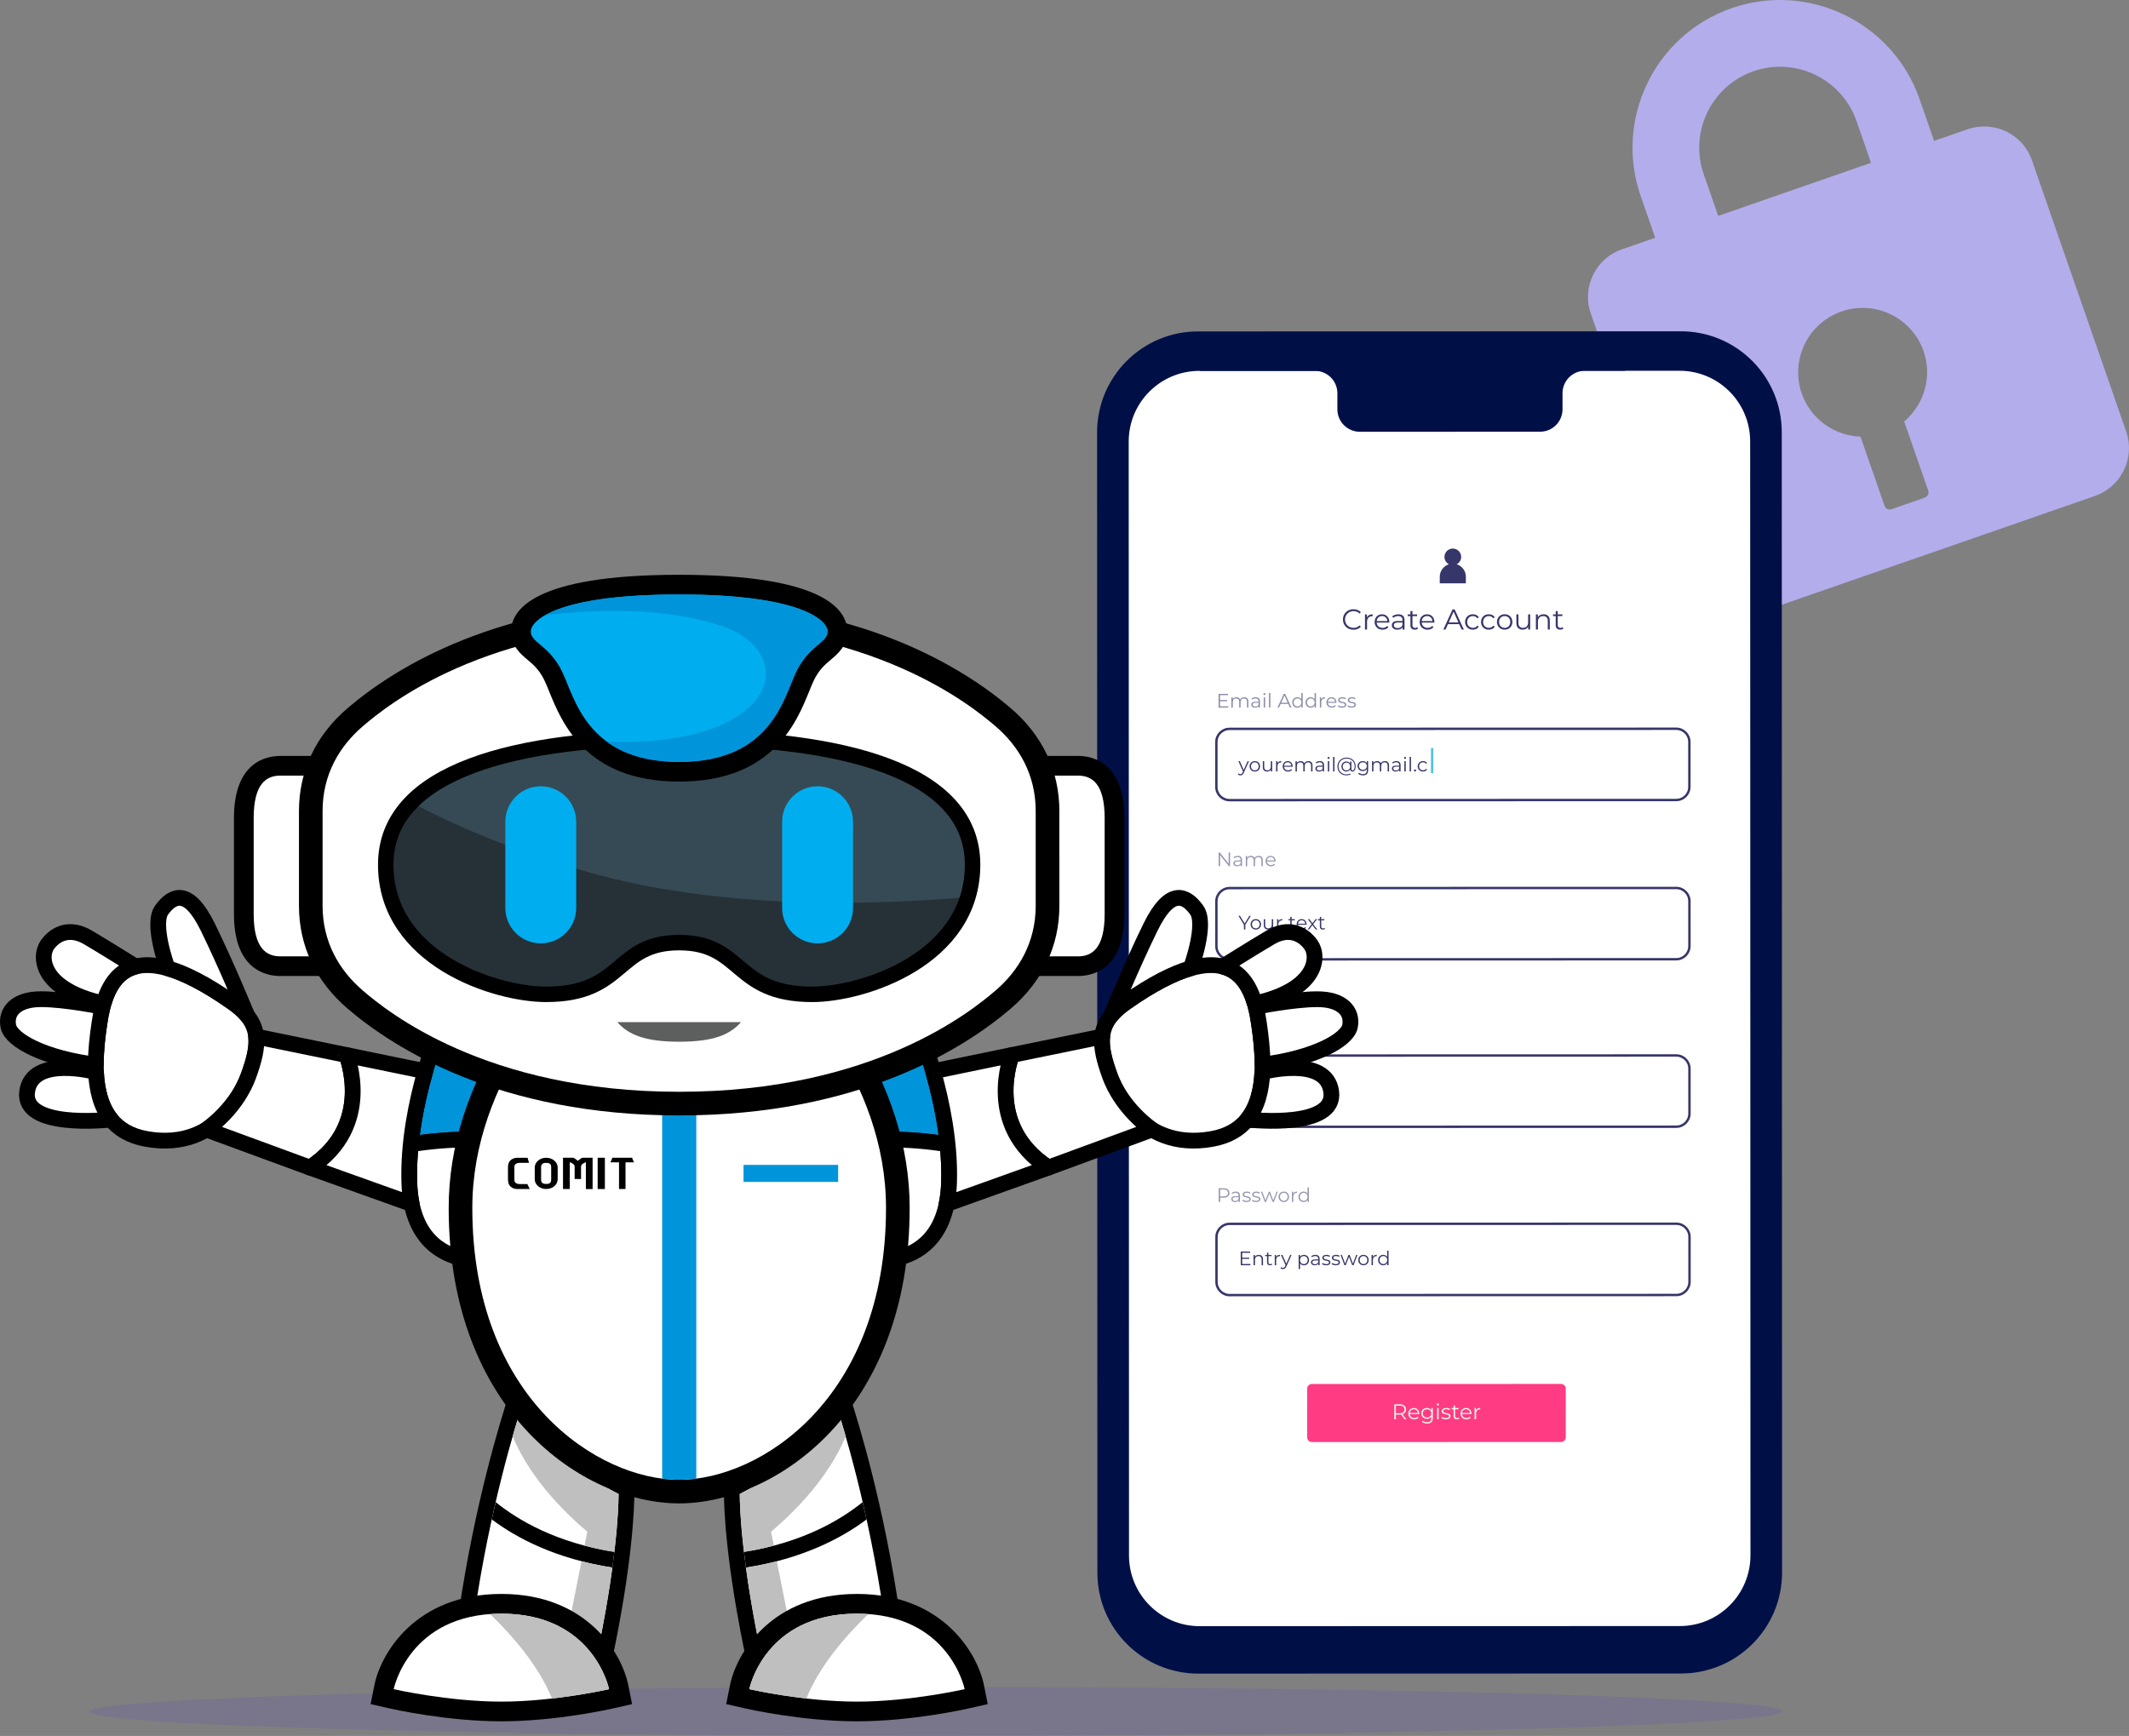 <?xml version="1.0" encoding="utf-8"?>
<!-- Generator: Adobe Illustrator 16.0.0, SVG Export Plug-In . SVG Version: 6.00 Build 0)  -->
<!DOCTYPE svg PUBLIC "-//W3C//DTD SVG 1.1//EN" "http://www.w3.org/Graphics/SVG/1.1/DTD/svg11.dtd">
<svg version="1.1" id="ae7ad495-543d-4c4b-9483-8059c5566fe6"
	 xmlns="http://www.w3.org/2000/svg" xmlns:xlink="http://www.w3.org/1999/xlink" x="0px" y="0px" width="677.231px"
	 height="552.338px" viewBox="153.978 140.279 677.231 552.338" enable-background="new 153.978 140.279 677.231 552.338"
	 xml:space="preserve">
<rect x="153.978" y="140.279" width="677.231" height="552.338" fill="#808080" stroke="none"/>
<title>personalization</title>
<g>
	<g>
		<g>
			<path fill="#B3ADEC" d="M779.83,181.421l-10.62,3.69l-4.61-13.267c-8.501-24.47-35.337-37.458-59.786-28.963
				c-24.458,8.499-37.431,35.317-28.93,59.787l4.61,13.266l-10.656,3.703c-8.284,2.878-12.732,12.048-9.851,20.343l29.994,86.329
				c2.926,8.42,12.107,12.874,20.395,9.996l109.988-38.216c8.419-2.925,12.872-12.117,9.945-20.536l-29.994-86.33
				C797.433,182.929,788.247,178.496,779.83,181.421z M695.926,195.704c-4.66-13.41,2.446-28.11,15.856-32.769
				c13.399-4.656,28.099,2.469,32.758,15.879l4.607,13.267l-48.611,16.89L695.926,195.704z M759.698,274.382l7.661,22.046
				c0.324,0.932-0.23,1.889-1.174,2.216l-10.555,3.668c-0.808,0.28-1.843-0.125-2.168-1.056l-7.658-22.046
				c-8.19-0.292-15.816-5.449-18.699-13.743c-3.703-10.664,1.959-22.368,12.655-26.084c10.691-3.715,22.388,1.958,26.095,12.621
				C768.738,260.298,765.948,269.072,759.698,274.382z"/>
			<g>
				<path fill="#001047" d="M688.745,672.74l-153.565,0.041c-17.737,0.005-32.119-14.369-32.124-32.104l-0.095-362.829
					c-0.004-17.736,14.37-32.119,32.106-32.124l153.566-0.04c17.733-0.004,32.117,14.37,32.122,32.106l0.095,362.829
					C720.856,658.355,706.48,672.736,688.745,672.74z"/>
				<path fill="#FFFFFF" d="M688.31,657.648l-152.704,0.039c-12.42,0.003-22.493-10.063-22.496-22.485l-0.094-354.422
					c-0.003-12.421,10.064-22.495,22.486-22.498l152.703-0.041c12.421-0.003,22.493,10.065,22.496,22.487l0.094,354.422
					C710.798,647.573,700.73,657.644,688.31,657.648z"/>
				<path fill="#001047" d="M671.009,258.246l-12.858,0.003c-3.944,0.001-7.142,3.2-7.141,7.145l0.002,5.104
					c0.001,3.945-3.195,7.143-7.14,7.144l-57.332,0.015c-3.945,0.001-7.144-3.195-7.145-7.14l-0.002-5.104
					c-0.001-3.945-3.198-7.142-7.144-7.141l-36.505,0.01l-0.001-3.665l135.264-0.036L671.009,258.246z"/>
				<g>
					<g>
						<g>
							<path fill="#37366A" d="M617.364,319.815c0.839-0.448,1.415-1.323,1.415-2.339c-0.002-1.472-1.19-2.663-2.662-2.662
								c-1.471,0-2.664,1.192-2.663,2.664c0,1.016,0.582,1.891,1.418,2.338c-1.677,0.532-2.905,2.111-2.905,3.96l0.001,2.094
								l8.305-0.002l-0.001-2.094C620.271,321.923,619.042,320.346,617.364,319.815z"/>
							<g>
								<g>
									<path fill="#37366A" d="M582.804,340.222c-0.511-0.28-0.911-0.669-1.2-1.166c-0.29-0.498-0.435-1.054-0.435-1.67
										c0-0.617,0.145-1.173,0.435-1.671c0.287-0.497,0.69-0.886,1.203-1.167c0.511-0.281,1.087-0.421,1.722-0.421
										c0.474,0,0.913,0.079,1.316,0.237s0.745,0.391,1.026,0.695l-0.43,0.43c-0.502-0.506-1.134-0.759-1.896-0.759
										c-0.506,0-0.966,0.116-1.382,0.348c-0.415,0.231-0.741,0.549-0.975,0.952s-0.353,0.854-0.353,1.355
										c0,0.5,0.119,0.952,0.353,1.354c0.234,0.403,0.561,0.72,0.977,0.951c0.416,0.232,0.876,0.347,1.382,0.347
										c0.77,0,1.401-0.256,1.896-0.769l0.431,0.43c-0.281,0.305-0.626,0.539-1.032,0.701c-0.403,0.162-0.845,0.242-1.32,0.243
										C583.886,340.643,583.314,340.502,582.804,340.222z"/>
									<path fill="#37366A" d="M589.483,335.983c0.302-0.165,0.676-0.248,1.12-0.248v0.632l-0.153-0.008
										c-0.508,0-0.902,0.155-1.189,0.466c-0.288,0.311-0.431,0.748-0.431,1.309l0.001,2.453l-0.648,0l-0.001-4.814l0.622,0v0.942
										C588.954,336.391,589.182,336.148,589.483,335.983z"/>
									<path fill="#37366A" d="M595.921,338.379l-4.024,0.001c0.036,0.5,0.228,0.905,0.576,1.213
										c0.348,0.308,0.789,0.461,1.319,0.461c0.298,0,0.573-0.054,0.822-0.161c0.252-0.107,0.469-0.264,0.648-0.471l0.368,0.421
										c-0.213,0.256-0.479,0.452-0.8,0.586s-0.674,0.202-1.059,0.202c-0.492,0-0.932-0.105-1.312-0.315
										c-0.382-0.211-0.68-0.502-0.894-0.875c-0.214-0.372-0.32-0.792-0.32-1.263c0-0.47,0.101-0.89,0.305-1.263
										c0.205-0.372,0.487-0.662,0.843-0.87c0.356-0.208,0.759-0.312,1.205-0.312c0.444,0,0.845,0.103,1.197,0.311
										c0.354,0.208,0.632,0.497,0.833,0.865c0.202,0.369,0.304,0.792,0.304,1.268L595.921,338.379z M592.431,336.737
										c-0.314,0.296-0.493,0.682-0.534,1.158l3.413-0.001c-0.045-0.477-0.222-0.862-0.537-1.158
										c-0.313-0.295-0.705-0.444-1.173-0.444C593.134,336.292,592.745,336.441,592.431,336.737z"/>
									<path fill="#37366A" d="M600.252,336.204c0.335,0.315,0.503,0.78,0.503,1.396l0.002,2.984h-0.623v-0.751
										c-0.146,0.251-0.362,0.447-0.646,0.586c-0.282,0.14-0.62,0.21-1.012,0.21c-0.536,0-0.964-0.127-1.281-0.384
										c-0.317-0.255-0.475-0.595-0.476-1.016c0-0.408,0.148-0.738,0.445-0.989c0.294-0.25,0.765-0.375,1.412-0.375h1.53v-0.293
										c0-0.415-0.116-0.731-0.35-0.947c-0.232-0.217-0.57-0.325-1.016-0.325c-0.305,0-0.599,0.05-0.877,0.151
										c-0.282,0.101-0.522,0.24-0.724,0.417l-0.294-0.484c0.243-0.208,0.537-0.368,0.878-0.48c0.344-0.114,0.702-0.17,1.082-0.17
										C599.433,335.733,599.916,335.89,600.252,336.204z M599.52,339.865c0.265-0.168,0.457-0.41,0.587-0.727v-0.788h-1.511
										c-0.823,0-1.236,0.288-1.236,0.862c0.001,0.28,0.107,0.501,0.321,0.663c0.214,0.162,0.514,0.243,0.896,0.243
										C598.946,340.118,599.259,340.034,599.52,339.865z"/>
									<path fill="#37366A" d="M605.058,340.29c-0.122,0.109-0.273,0.193-0.454,0.251c-0.178,0.059-0.368,0.087-0.563,0.087
										c-0.451,0-0.798-0.122-1.041-0.366c-0.246-0.244-0.368-0.589-0.369-1.034v-2.91h-0.859v-0.548l0.859,0l-0.001-1.053h0.649
										l0.001,1.053l1.466,0v0.548l-1.466,0.001v2.874c0,0.287,0.075,0.504,0.218,0.654c0.143,0.15,0.351,0.225,0.616,0.224
										c0.135,0,0.265-0.021,0.39-0.065c0.124-0.042,0.234-0.103,0.326-0.182L605.058,340.29z"/>
									<path fill="#37366A" d="M610.253,338.375l-4.024,0.001c0.035,0.5,0.228,0.905,0.574,1.213
										c0.349,0.309,0.79,0.462,1.321,0.462c0.297,0,0.572-0.053,0.822-0.16c0.252-0.107,0.469-0.264,0.649-0.472l0.367,0.421
										c-0.214,0.257-0.48,0.452-0.801,0.586s-0.673,0.201-1.059,0.201c-0.492,0-0.932-0.105-1.311-0.315
										c-0.383-0.21-0.68-0.502-0.894-0.874c-0.215-0.372-0.321-0.793-0.321-1.263s0.101-0.891,0.306-1.263
										c0.205-0.373,0.486-0.663,0.843-0.871c0.356-0.208,0.759-0.311,1.204-0.311c0.444,0,0.846,0.103,1.198,0.311
										c0.353,0.208,0.632,0.496,0.833,0.864c0.201,0.37,0.303,0.792,0.303,1.268L610.253,338.375z M606.762,336.733
										c-0.314,0.296-0.492,0.682-0.533,1.158l3.413,0c-0.044-0.477-0.223-0.862-0.537-1.158
										c-0.314-0.295-0.706-0.444-1.174-0.443C607.465,336.289,607.076,336.438,606.762,336.733z"/>
									<path fill="#37366A" d="M618.143,338.868l-3.568,0.001l-0.767,1.711h-0.706l2.925-6.408h0.671l2.929,6.406l-0.715,0
										L618.143,338.868z M617.897,338.318l-1.541-3.441l-1.535,3.442L617.897,338.318z"/>
									<path fill="#37366A" d="M621.222,340.313c-0.373-0.208-0.667-0.499-0.882-0.874c-0.213-0.375-0.32-0.797-0.32-1.267
										c0-0.47,0.107-0.891,0.32-1.263c0.214-0.373,0.508-0.662,0.881-0.87c0.376-0.208,0.801-0.312,1.278-0.312
										c0.415,0,0.786,0.081,1.112,0.242c0.326,0.162,0.585,0.398,0.774,0.709l-0.487,0.33c-0.156-0.238-0.358-0.416-0.604-0.535
										c-0.243-0.119-0.507-0.178-0.795-0.178c-0.347,0-0.661,0.077-0.938,0.233c-0.278,0.155-0.495,0.376-0.648,0.664
										c-0.158,0.287-0.235,0.613-0.235,0.979c0,0.372,0.077,0.7,0.235,0.984c0.153,0.283,0.371,0.503,0.649,0.658
										c0.276,0.155,0.591,0.233,0.938,0.233c0.288,0,0.552-0.058,0.795-0.173c0.246-0.117,0.448-0.293,0.604-0.532l0.488,0.329
										c-0.189,0.312-0.451,0.548-0.78,0.709c-0.329,0.162-0.697,0.243-1.106,0.243
										C622.023,340.624,621.599,340.52,621.222,340.313z"/>
									<path fill="#37366A" d="M626.294,340.311c-0.377-0.208-0.67-0.499-0.885-0.874c-0.214-0.375-0.32-0.797-0.32-1.267
										c0-0.47,0.106-0.891,0.32-1.263c0.214-0.373,0.507-0.663,0.884-0.871c0.373-0.208,0.801-0.312,1.275-0.312
										c0.415,0,0.785,0.081,1.111,0.243c0.327,0.162,0.585,0.397,0.774,0.709l-0.483,0.33c-0.16-0.238-0.362-0.416-0.604-0.536
										c-0.243-0.119-0.51-0.178-0.798-0.178c-0.348,0-0.659,0.078-0.938,0.233c-0.275,0.155-0.492,0.376-0.65,0.664
										c-0.153,0.287-0.233,0.613-0.233,0.979c0,0.372,0.08,0.7,0.233,0.984c0.159,0.283,0.376,0.503,0.651,0.659
										c0.278,0.155,0.59,0.233,0.938,0.233c0.288,0,0.555-0.058,0.798-0.174c0.243-0.116,0.443-0.293,0.604-0.531l0.484,0.329
										c-0.189,0.312-0.447,0.549-0.777,0.71c-0.328,0.162-0.699,0.243-1.108,0.243
										C627.095,340.623,626.667,340.519,626.294,340.311z"/>
									<path fill="#37366A" d="M631.361,340.305c-0.375-0.21-0.665-0.501-0.88-0.874c-0.214-0.372-0.32-0.792-0.32-1.263
										c0-0.47,0.106-0.89,0.32-1.263c0.214-0.372,0.504-0.662,0.879-0.87c0.37-0.208,0.788-0.312,1.254-0.312
										c0.463,0,0.881,0.104,1.252,0.311c0.373,0.208,0.664,0.498,0.875,0.87c0.21,0.373,0.317,0.793,0.317,1.263
										c0,0.47-0.107,0.891-0.317,1.263c-0.21,0.373-0.501,0.664-0.874,0.875c-0.371,0.21-0.789,0.316-1.252,0.316
										C632.149,340.621,631.731,340.516,631.361,340.305z M633.533,339.81c0.27-0.155,0.482-0.376,0.634-0.663
										c0.154-0.287,0.229-0.613,0.229-0.979s-0.075-0.692-0.229-0.979c-0.151-0.287-0.365-0.508-0.635-0.664
										c-0.272-0.155-0.578-0.232-0.919-0.232c-0.344,0-0.65,0.078-0.92,0.233c-0.272,0.156-0.485,0.377-0.641,0.665
										c-0.156,0.287-0.233,0.613-0.233,0.979c0,0.366,0.077,0.693,0.233,0.979c0.156,0.286,0.369,0.508,0.642,0.663
										c0.27,0.155,0.576,0.233,0.92,0.233C632.955,340.044,633.261,339.966,633.533,339.81z"/>
									<path fill="#37366A" d="M640.723,335.759l0.001,4.814h-0.623v-0.879c-0.173,0.293-0.406,0.521-0.707,0.682
										c-0.296,0.162-0.64,0.243-1.022,0.243c-0.629,0-1.124-0.175-1.489-0.526c-0.361-0.351-0.543-0.864-0.543-1.542v-2.791
										h0.648v2.728c0,0.506,0.126,0.89,0.376,1.152c0.252,0.262,0.607,0.394,1.07,0.394c0.507,0,0.907-0.155,1.2-0.463
										c0.29-0.308,0.438-0.736,0.438-1.286v-2.525H640.723z"/>
									<path fill="#37366A" d="M646.438,336.247c0.355,0.35,0.533,0.861,0.533,1.532l0.001,2.792l-0.648,0.001l-0.001-2.728
										c0-0.5-0.125-0.882-0.374-1.144c-0.253-0.263-0.608-0.394-1.07-0.394c-0.52,0-0.932,0.154-1.231,0.463
										c-0.302,0.308-0.454,0.733-0.454,1.276l0.001,2.526l-0.649,0.001l-0.001-4.814l0.623,0v0.887
										c0.175-0.293,0.421-0.52,0.735-0.682c0.314-0.162,0.68-0.243,1.095-0.243C645.598,335.721,646.079,335.896,646.438,336.247
										z"/>
									<path fill="#37366A" d="M651.274,340.277c-0.122,0.11-0.273,0.194-0.45,0.251c-0.182,0.059-0.369,0.088-0.564,0.088
										c-0.451,0-0.801-0.122-1.044-0.366s-0.365-0.589-0.366-1.034v-2.911l-0.859,0.001v-0.549l0.859,0l-0.001-1.053h0.649
										l0.002,1.053l1.465,0v0.549h-1.465v2.875c0.001,0.287,0.071,0.504,0.214,0.654c0.146,0.149,0.351,0.225,0.62,0.225
										c0.134,0,0.264-0.022,0.388-0.065c0.126-0.042,0.232-0.103,0.324-0.182L651.274,340.277z"/>
								</g>
							</g>
						</g>
						<g>
							<path fill="#FF3B83" d="M650.558,599.08l-79.286,0.021c-0.822,0-1.488-0.665-1.488-1.487l-0.004-15.496
								c0-0.821,0.666-1.487,1.488-1.487l79.286-0.021c0.821,0,1.485,0.665,1.485,1.486l0.004,15.496
								C652.043,598.415,651.379,599.08,650.558,599.08z"/>
							<g>
								<g>
									<path fill="#F3F4E9" d="M600.753,591.864l-1.088-1.534c-0.124,0.013-0.252,0.019-0.383,0.019l-1.281,0.001v1.516h-0.504
										l-0.002-4.772l1.786-0.001c0.608,0,1.086,0.145,1.433,0.436c0.345,0.291,0.518,0.691,0.518,1.2
										c0,0.372-0.093,0.688-0.282,0.943c-0.189,0.257-0.456,0.441-0.808,0.556l1.167,1.638H600.753z M600.354,589.606
										c0.249-0.21,0.373-0.501,0.373-0.879c0-0.387-0.124-0.684-0.374-0.892c-0.249-0.205-0.611-0.309-1.086-0.309L598,587.528
										l0.001,2.394l1.267-0.001C599.742,589.92,600.105,589.815,600.354,589.606z"/>
									<path fill="#F3F4E9" d="M605.447,590.219l-3,0.001c0.028,0.372,0.17,0.675,0.428,0.902c0.262,0.23,0.588,0.343,0.982,0.343
										c0.225,0,0.427-0.038,0.613-0.117c0.188-0.082,0.35-0.197,0.487-0.353l0.27,0.313c-0.158,0.191-0.356,0.336-0.597,0.438
										c-0.237,0.1-0.5,0.148-0.785,0.148c-0.368,0-0.693-0.077-0.979-0.235c-0.285-0.154-0.505-0.372-0.666-0.65
										c-0.159-0.277-0.239-0.59-0.239-0.94c0-0.35,0.077-0.663,0.229-0.939c0.153-0.276,0.361-0.494,0.629-0.648
										c0.266-0.153,0.563-0.231,0.896-0.231s0.629,0.077,0.893,0.23c0.264,0.154,0.472,0.37,0.62,0.645
										c0.151,0.274,0.225,0.59,0.225,0.943L605.447,590.219z M602.845,588.996c-0.234,0.222-0.367,0.508-0.398,0.862l2.543-0.001
										c-0.032-0.354-0.167-0.641-0.397-0.862c-0.235-0.22-0.528-0.33-0.878-0.33
										C603.369,588.665,603.079,588.776,602.845,588.996z"/>
									<path fill="#F3F4E9" d="M609.762,588.275v3.149c0.001,0.608-0.15,1.062-0.448,1.353c-0.296,0.295-0.747,0.441-1.346,0.441
										c-0.332,0-0.646-0.049-0.943-0.146c-0.299-0.099-0.54-0.233-0.727-0.406l0.247-0.368c0.172,0.155,0.382,0.277,0.628,0.361
										c0.249,0.086,0.51,0.128,0.783,0.128c0.454,0,0.786-0.104,0.999-0.317c0.214-0.209,0.32-0.539,0.319-0.984v-0.455
										c-0.147,0.226-0.344,0.398-0.587,0.519c-0.243,0.115-0.512,0.177-0.809,0.177c-0.336,0-0.642-0.075-0.917-0.222
										c-0.276-0.147-0.489-0.353-0.647-0.621c-0.156-0.265-0.237-0.565-0.237-0.903c0-0.336,0.081-0.635,0.237-0.899
										c0.158-0.263,0.371-0.468,0.644-0.612c0.273-0.147,0.579-0.219,0.92-0.219c0.305,0,0.582,0.062,0.825,0.184
										c0.246,0.122,0.444,0.299,0.593,0.53v-0.688H609.762z M608.629,591.127c0.21-0.11,0.37-0.267,0.485-0.466
										c0.119-0.202,0.176-0.428,0.176-0.684c0-0.253-0.057-0.48-0.176-0.678c-0.115-0.197-0.275-0.352-0.482-0.464
										c-0.206-0.111-0.442-0.167-0.706-0.167c-0.259,0-0.493,0.056-0.698,0.165c-0.207,0.107-0.367,0.264-0.482,0.465
										c-0.116,0.199-0.175,0.427-0.175,0.68c0,0.256,0.059,0.481,0.175,0.684c0.115,0.199,0.275,0.354,0.482,0.465
										c0.205,0.111,0.439,0.166,0.698,0.166C608.187,591.293,608.421,591.239,608.629,591.127z"/>
									<path fill="#F3F4E9" d="M611.111,587.387c-0.068-0.069-0.102-0.15-0.102-0.244c0-0.092,0.033-0.171,0.102-0.24
										c0.068-0.066,0.15-0.102,0.251-0.102c0.102,0,0.185,0.032,0.252,0.1c0.068,0.065,0.104,0.143,0.104,0.234
										c0,0.1-0.036,0.183-0.104,0.252c-0.067,0.067-0.15,0.102-0.252,0.102C611.261,587.489,611.179,587.455,611.111,587.387z
										 M611.116,588.274h0.484l0.001,3.587h-0.484L611.116,588.274z"/>
									<path fill="#F3F4E9" d="M613.078,591.767c-0.267-0.084-0.476-0.189-0.623-0.317l0.215-0.381
										c0.152,0.118,0.339,0.216,0.568,0.289c0.225,0.075,0.461,0.114,0.707,0.114c0.327,0,0.57-0.053,0.728-0.153
										c0.158-0.104,0.234-0.249,0.234-0.434c0-0.133-0.044-0.236-0.131-0.312c-0.086-0.074-0.196-0.131-0.326-0.17
										s-0.305-0.075-0.524-0.111c-0.291-0.056-0.525-0.112-0.703-0.167c-0.178-0.058-0.326-0.153-0.454-0.291
										c-0.125-0.137-0.187-0.323-0.187-0.565c0-0.299,0.125-0.545,0.376-0.736c0.249-0.191,0.598-0.285,1.042-0.285
										c0.23,0,0.466,0.028,0.696,0.092c0.232,0.06,0.421,0.14,0.572,0.241l-0.21,0.389c-0.297-0.206-0.65-0.307-1.059-0.307
										c-0.309,0-0.54,0.055-0.697,0.163c-0.157,0.109-0.237,0.252-0.237,0.429c0,0.137,0.044,0.246,0.134,0.33
										c0.089,0.081,0.198,0.14,0.331,0.179c0.131,0.039,0.312,0.077,0.547,0.12c0.284,0.055,0.513,0.107,0.688,0.161
										c0.172,0.056,0.32,0.148,0.442,0.281c0.121,0.132,0.184,0.313,0.184,0.543c0,0.315-0.131,0.563-0.392,0.749
										c-0.261,0.183-0.623,0.275-1.089,0.275C613.621,591.893,613.343,591.852,613.078,591.767z"/>
									<path fill="#F3F4E9" d="M618.173,591.64c-0.091,0.083-0.205,0.144-0.337,0.187c-0.134,0.043-0.274,0.065-0.419,0.065
										c-0.338,0-0.596-0.09-0.778-0.272c-0.181-0.182-0.272-0.439-0.272-0.77v-2.168h-0.641v-0.409h0.641l-0.001-0.785h0.483
										l0.001,0.785h1.092v0.409h-1.092v2.14c0,0.214,0.054,0.376,0.16,0.488c0.107,0.112,0.262,0.167,0.46,0.167
										c0.101,0,0.198-0.017,0.291-0.049c0.092-0.03,0.175-0.077,0.243-0.137L618.173,591.64z"/>
									<path fill="#F3F4E9" d="M622.047,590.214h-3.003c0.027,0.373,0.172,0.676,0.431,0.903c0.259,0.23,0.588,0.344,0.982,0.344
										c0.222,0,0.426-0.038,0.613-0.118c0.188-0.081,0.347-0.197,0.483-0.352l0.273,0.313c-0.161,0.191-0.359,0.336-0.596,0.438
										c-0.24,0.1-0.501,0.148-0.79,0.148c-0.368,0-0.693-0.077-0.976-0.236c-0.284-0.154-0.507-0.372-0.668-0.65
										c-0.156-0.276-0.236-0.589-0.236-0.939c0-0.35,0.077-0.663,0.229-0.94c0.15-0.276,0.361-0.494,0.626-0.649
										c0.266-0.152,0.566-0.229,0.898-0.229s0.629,0.077,0.893,0.229c0.264,0.155,0.469,0.371,0.62,0.646s0.225,0.59,0.225,0.943
										L622.047,590.214z M619.446,588.99c-0.234,0.222-0.368,0.509-0.401,0.863h2.545c-0.032-0.354-0.166-0.642-0.399-0.863
										c-0.235-0.22-0.524-0.329-0.875-0.329C619.967,588.661,619.679,588.77,619.446,588.99z"/>
									<path fill="#F3F4E9" d="M624.013,588.427c0.226-0.121,0.505-0.183,0.833-0.183v0.47l-0.115-0.008
										c-0.377,0-0.67,0.116-0.884,0.348c-0.217,0.232-0.323,0.558-0.323,0.975v1.828h-0.484v-3.586h0.466v0.702
										C623.618,588.733,623.787,588.549,624.013,588.427z"/>
								</g>
							</g>
						</g>
						<g>
							<g opacity="0.57">
								<g>
									<path fill="#37366A" d="M544.689,365.02v0.398l-3.082,0.001l-0.001-4.359l2.989-0.001v0.398l-2.529,0l0.001,1.551l2.255,0
										v0.392l-2.255,0v1.62L544.689,365.02z"/>
									<path fill="#37366A" d="M550.732,362.471c0.234,0.236,0.354,0.585,0.354,1.046v1.9h-0.442v-1.855
										c0-0.341-0.083-0.6-0.248-0.779c-0.162-0.178-0.394-0.267-0.693-0.267c-0.341,0-0.608,0.104-0.804,0.314
										c-0.194,0.21-0.293,0.5-0.293,0.869v1.719h-0.441v-1.855c0-0.341-0.083-0.6-0.248-0.779
										c-0.162-0.178-0.396-0.267-0.699-0.267c-0.338,0-0.604,0.104-0.8,0.314c-0.198,0.21-0.296,0.5-0.296,0.869v1.719l-0.442,0
										l-0.001-3.276l0.424,0v0.598c0.116-0.199,0.279-0.353,0.486-0.461c0.208-0.108,0.445-0.162,0.715-0.162
										c0.276,0,0.514,0.059,0.716,0.173c0.201,0.117,0.35,0.29,0.451,0.517c0.12-0.215,0.293-0.384,0.519-0.507
										c0.228-0.122,0.486-0.184,0.777-0.184C550.174,362.116,550.498,362.235,550.732,362.471z"/>
									<path fill="#37366A" d="M554.415,362.436c0.229,0.214,0.345,0.53,0.345,0.95v2.03h-0.423v-0.511
										c-0.102,0.171-0.247,0.304-0.439,0.399c-0.193,0.096-0.421,0.144-0.688,0.144c-0.365,0-0.656-0.087-0.871-0.262
										c-0.217-0.174-0.324-0.405-0.324-0.691c0-0.278,0.102-0.503,0.304-0.673c0.198-0.17,0.521-0.256,0.96-0.256l1.041,0v-0.199
										c0-0.282-0.08-0.497-0.238-0.645c-0.157-0.147-0.389-0.221-0.69-0.221c-0.208,0-0.406,0.034-0.6,0.103
										c-0.189,0.069-0.352,0.163-0.492,0.284l-0.199-0.331c0.167-0.141,0.365-0.25,0.6-0.327
										c0.231-0.076,0.478-0.115,0.735-0.115C553.861,362.115,554.188,362.222,554.415,362.436z M553.918,364.927
										c0.181-0.114,0.312-0.279,0.4-0.495v-0.536l-1.028,0c-0.561,0-0.841,0.196-0.841,0.586c0,0.191,0.071,0.342,0.218,0.452
										c0.145,0.11,0.35,0.165,0.61,0.165C553.527,365.099,553.74,365.042,553.918,364.927z"/>
									<path fill="#37366A" d="M555.955,361.33c-0.063-0.063-0.093-0.137-0.093-0.225c0-0.083,0.03-0.155,0.093-0.218
										c0.063-0.062,0.139-0.093,0.231-0.093c0.092,0,0.165,0.03,0.229,0.09c0.063,0.06,0.095,0.132,0.095,0.215
										c0,0.091-0.032,0.168-0.095,0.23c-0.063,0.062-0.137,0.093-0.229,0.093C556.094,361.423,556.018,361.392,555.955,361.33z
										 M555.961,362.14h0.441l0.001,3.276h-0.441L555.961,362.14z"/>
									<path fill="#37366A" d="M557.637,360.793h0.442l0.001,4.622h-0.442L557.637,360.793z"/>
									<path fill="#37366A" d="M563.775,364.249l-2.43,0.001l-0.524,1.165h-0.48l1.991-4.36h0.457l1.994,4.359h-0.486
										L563.775,364.249z M563.605,363.875l-1.047-2.341l-1.046,2.342L563.605,363.875z"/>
									<path fill="#37366A" d="M568.367,360.791l0.001,4.622h-0.424v-0.648c-0.131,0.22-0.308,0.389-0.524,0.505
										c-0.22,0.116-0.466,0.174-0.739,0.174c-0.309,0-0.584-0.07-0.833-0.212c-0.249-0.141-0.444-0.338-0.587-0.591
										c-0.14-0.253-0.211-0.542-0.211-0.866c0-0.324,0.071-0.612,0.211-0.866c0.141-0.253,0.336-0.449,0.586-0.589
										c0.249-0.139,0.524-0.208,0.833-0.208c0.267,0,0.504,0.054,0.721,0.165c0.214,0.11,0.389,0.271,0.525,0.482l-0.001-1.968
										H568.367z M567.339,364.893c0.185-0.106,0.33-0.257,0.437-0.452c0.104-0.196,0.157-0.417,0.157-0.667
										c0-0.249-0.053-0.471-0.157-0.667c-0.106-0.195-0.252-0.345-0.437-0.452c-0.188-0.105-0.393-0.158-0.621-0.158
										c-0.233,0-0.441,0.053-0.625,0.159c-0.187,0.106-0.332,0.257-0.436,0.452c-0.106,0.195-0.16,0.417-0.16,0.667
										c0,0.25,0.054,0.471,0.16,0.667c0.104,0.195,0.249,0.345,0.437,0.451c0.184,0.105,0.392,0.159,0.625,0.159
										C566.948,365.052,567.153,364.998,567.339,364.893z"/>
									<path fill="#37366A" d="M572.591,360.79l0.001,4.622h-0.425v-0.648c-0.133,0.22-0.308,0.389-0.527,0.505
										c-0.217,0.116-0.463,0.174-0.735,0.174c-0.309,0-0.587-0.07-0.836-0.212c-0.249-0.141-0.445-0.338-0.585-0.591
										c-0.143-0.253-0.214-0.542-0.214-0.866c0-0.324,0.071-0.612,0.214-0.866c0.139-0.253,0.335-0.449,0.584-0.589
										c0.249-0.138,0.527-0.208,0.836-0.208c0.265,0,0.504,0.054,0.718,0.165c0.214,0.11,0.389,0.271,0.528,0.482v-1.968H572.591
										z M571.561,364.892c0.183-0.106,0.328-0.257,0.435-0.451c0.107-0.196,0.161-0.417,0.161-0.667
										c0-0.249-0.054-0.471-0.161-0.667c-0.106-0.195-0.253-0.345-0.436-0.452c-0.185-0.106-0.392-0.159-0.621-0.158
										c-0.23,0-0.441,0.053-0.625,0.159c-0.185,0.106-0.329,0.257-0.436,0.452c-0.106,0.195-0.156,0.417-0.156,0.667
										c0,0.25,0.05,0.471,0.156,0.667c0.106,0.194,0.252,0.345,0.437,0.451c0.184,0.105,0.395,0.159,0.625,0.159
										C571.169,365.05,571.376,364.997,571.561,364.892z"/>
									<path fill="#37366A" d="M574.712,362.278c0.205-0.113,0.46-0.169,0.762-0.169v0.43l-0.106-0.007
										c-0.344,0-0.614,0.107-0.81,0.319c-0.192,0.211-0.29,0.508-0.29,0.891v1.669h-0.441l-0.001-3.276h0.421v0.641
										C574.35,362.556,574.507,362.39,574.712,362.278z"/>
									<path fill="#37366A" d="M579.094,363.909l-2.741,0.001c0.026,0.34,0.158,0.615,0.395,0.826
										c0.237,0.208,0.534,0.313,0.896,0.313c0.204,0,0.392-0.036,0.561-0.109c0.172-0.073,0.317-0.179,0.441-0.321l0.249,0.287
										c-0.146,0.174-0.327,0.307-0.545,0.398c-0.217,0.091-0.457,0.137-0.719,0.137c-0.334,0-0.635-0.072-0.893-0.214
										c-0.261-0.144-0.463-0.341-0.608-0.595c-0.146-0.252-0.219-0.54-0.219-0.859s0.071-0.606,0.211-0.859
										c0.138-0.253,0.327-0.451,0.571-0.591c0.243-0.142,0.516-0.213,0.817-0.213c0.304,0,0.576,0.07,0.816,0.212
										c0.239,0.141,0.431,0.337,0.567,0.588c0.136,0.25,0.207,0.539,0.207,0.862L579.094,363.909z M576.718,362.792
										c-0.214,0.202-0.336,0.464-0.365,0.788l2.325,0c-0.029-0.323-0.15-0.586-0.365-0.788c-0.214-0.202-0.481-0.303-0.802-0.303
										C577.198,362.488,576.931,362.59,576.718,362.792z"/>
									<path fill="#37366A" d="M580.117,365.326c-0.24-0.077-0.431-0.173-0.57-0.29l0.202-0.348
										c0.136,0.107,0.308,0.196,0.517,0.264c0.207,0.069,0.424,0.103,0.646,0.103c0.3,0,0.522-0.047,0.665-0.141
										c0.143-0.093,0.214-0.225,0.214-0.395c0-0.121-0.039-0.215-0.119-0.283c-0.077-0.069-0.178-0.121-0.297-0.156
										c-0.121-0.036-0.282-0.07-0.48-0.103c-0.268-0.049-0.48-0.1-0.641-0.152c-0.163-0.052-0.303-0.14-0.415-0.265
										c-0.115-0.125-0.172-0.296-0.172-0.517c-0.001-0.275,0.114-0.499,0.343-0.673s0.545-0.262,0.952-0.262
										c0.211,0,0.424,0.028,0.635,0.083c0.214,0.057,0.386,0.131,0.524,0.222l-0.19,0.354c-0.272-0.187-0.596-0.28-0.969-0.28
										c-0.281,0-0.495,0.051-0.638,0.151c-0.146,0.099-0.217,0.23-0.216,0.392c0,0.125,0.042,0.225,0.122,0.299
										c0.083,0.075,0.184,0.13,0.303,0.165c0.122,0.036,0.287,0.072,0.498,0.108c0.262,0.05,0.472,0.099,0.629,0.15
										c0.157,0.05,0.294,0.135,0.406,0.255c0.113,0.121,0.166,0.287,0.166,0.499c0,0.286-0.119,0.514-0.356,0.682
										c-0.239,0.168-0.569,0.252-0.993,0.252C580.615,365.44,580.361,365.402,580.117,365.326z"/>
									<path fill="#37366A" d="M583.163,365.325c-0.24-0.077-0.431-0.173-0.569-0.29l0.201-0.349
										c0.136,0.107,0.308,0.196,0.517,0.264c0.207,0.069,0.423,0.103,0.646,0.103c0.301,0,0.522-0.047,0.664-0.141
										c0.143-0.094,0.214-0.225,0.214-0.395c0-0.121-0.038-0.215-0.118-0.283c-0.077-0.069-0.178-0.121-0.297-0.155
										c-0.121-0.036-0.281-0.07-0.479-0.103c-0.268-0.05-0.481-0.101-0.641-0.153c-0.164-0.052-0.304-0.14-0.415-0.265
										c-0.116-0.125-0.173-0.297-0.173-0.516c-0.002-0.275,0.114-0.499,0.344-0.673c0.228-0.174,0.545-0.262,0.951-0.262
										c0.211,0,0.425,0.028,0.635,0.083c0.214,0.056,0.386,0.13,0.525,0.221l-0.192,0.354c-0.271-0.186-0.594-0.28-0.968-0.28
										c-0.281,0-0.495,0.05-0.638,0.15c-0.145,0.1-0.215,0.23-0.215,0.392c0,0.125,0.041,0.225,0.12,0.299
										c0.084,0.075,0.185,0.13,0.304,0.165c0.122,0.036,0.288,0.072,0.498,0.109c0.261,0.05,0.472,0.099,0.629,0.15
										c0.157,0.049,0.294,0.134,0.406,0.254c0.112,0.121,0.166,0.286,0.166,0.499c0,0.286-0.119,0.514-0.355,0.682
										c-0.24,0.169-0.57,0.253-0.994,0.253C583.661,365.439,583.406,365.401,583.163,365.325z"/>
								</g>
							</g>
							<g>
								<g>
									<path fill="#37366A" d="M551.272,382.471l-1.637,3.669c-0.133,0.308-0.287,0.526-0.462,0.654
										c-0.176,0.129-0.383,0.194-0.629,0.194c-0.156,0-0.305-0.025-0.441-0.075s-0.256-0.125-0.356-0.225l0.208-0.33
										c0.166,0.166,0.364,0.25,0.596,0.25c0.15,0,0.279-0.042,0.383-0.125c0.106-0.083,0.205-0.224,0.296-0.423l0.143-0.317
										l-1.463-3.27h0.46l1.233,2.783l1.233-2.784H551.272z"/>
									<path fill="#37366A" d="M552.286,385.563c-0.253-0.144-0.454-0.341-0.599-0.595c-0.146-0.252-0.218-0.539-0.218-0.858
										c0-0.32,0.071-0.606,0.218-0.859c0.145-0.254,0.346-0.452,0.599-0.592c0.252-0.142,0.536-0.212,0.854-0.212
										c0.315,0,0.601,0.07,0.852,0.212c0.256,0.141,0.455,0.338,0.597,0.592c0.143,0.252,0.214,0.54,0.214,0.859
										c0,0.319-0.071,0.606-0.214,0.859c-0.142,0.254-0.341,0.452-0.597,0.595c-0.251,0.143-0.536,0.215-0.852,0.215
										C552.823,385.777,552.538,385.705,552.286,385.563z M553.767,385.226c0.183-0.106,0.328-0.256,0.434-0.451
										c0.104-0.196,0.153-0.418,0.153-0.667c0-0.249-0.05-0.472-0.153-0.667c-0.105-0.195-0.251-0.346-0.434-0.451
										c-0.188-0.106-0.395-0.158-0.627-0.158c-0.233,0-0.441,0.052-0.625,0.159c-0.188,0.105-0.333,0.256-0.437,0.452
										c-0.106,0.194-0.159,0.417-0.159,0.667c0,0.249,0.053,0.47,0.159,0.667c0.104,0.195,0.249,0.346,0.437,0.451
										c0.184,0.105,0.392,0.159,0.625,0.159C553.372,385.385,553.579,385.332,553.767,385.226z"/>
									<path fill="#37366A" d="M558.659,382.469v3.276h-0.424v-0.598c-0.115,0.199-0.275,0.354-0.479,0.464
										c-0.206,0.11-0.437,0.166-0.698,0.166c-0.427,0-0.765-0.12-1.011-0.358c-0.249-0.239-0.37-0.588-0.37-1.049v-1.899h0.441
										v1.856c0,0.345,0.083,0.606,0.255,0.785c0.169,0.178,0.412,0.267,0.729,0.267c0.344,0,0.614-0.104,0.815-0.314
										c0.199-0.209,0.297-0.501,0.297-0.875v-1.719H558.659z"/>
									<path fill="#37366A" d="M560.783,382.611c0.208-0.112,0.46-0.168,0.766-0.169v0.43l-0.106-0.006
										c-0.345,0-0.614,0.106-0.811,0.318c-0.195,0.211-0.293,0.508-0.293,0.89v1.669h-0.441v-3.276h0.423v0.642
										C560.425,382.889,560.579,382.723,560.783,382.611z"/>
									<path fill="#37366A" d="M565.167,384.242l-2.74,0c0.023,0.341,0.153,0.616,0.392,0.825
										c0.237,0.209,0.537,0.314,0.898,0.314c0.202,0,0.389-0.037,0.561-0.109c0.17-0.073,0.318-0.18,0.442-0.321l0.249,0.287
										c-0.146,0.174-0.33,0.307-0.546,0.398c-0.219,0.091-0.457,0.137-0.721,0.137c-0.336,0-0.632-0.072-0.893-0.215
										c-0.259-0.143-0.463-0.341-0.608-0.595c-0.146-0.253-0.217-0.54-0.217-0.859c0-0.32,0.068-0.607,0.208-0.859
										c0.14-0.254,0.329-0.451,0.572-0.592s0.517-0.212,0.821-0.212c0.303,0,0.573,0.071,0.816,0.212
										c0.239,0.141,0.43,0.338,0.566,0.588c0.136,0.252,0.204,0.54,0.204,0.864L565.167,384.242z M562.792,383.125
										c-0.214,0.201-0.336,0.464-0.365,0.787l2.322,0c-0.029-0.323-0.151-0.586-0.364-0.787
										c-0.214-0.202-0.481-0.303-0.799-0.303C563.269,382.822,563.006,382.923,562.792,383.125z"/>
									<path fill="#37366A" d="M571.129,382.795c0.234,0.237,0.353,0.585,0.353,1.046v1.9h-0.442v-1.856
										c0-0.34-0.082-0.6-0.246-0.778c-0.162-0.178-0.394-0.268-0.693-0.268c-0.341,0-0.608,0.104-0.804,0.314
										c-0.196,0.21-0.294,0.5-0.294,0.87v1.719h-0.441v-1.856c0-0.34-0.083-0.6-0.247-0.779
										c-0.162-0.178-0.396-0.267-0.699-0.267c-0.338,0-0.605,0.104-0.801,0.314c-0.199,0.21-0.297,0.499-0.297,0.869v1.719
										h-0.441v-3.276h0.424v0.598c0.115-0.2,0.279-0.353,0.486-0.461c0.208-0.107,0.444-0.162,0.715-0.162
										c0.275,0,0.513,0.059,0.715,0.174c0.202,0.117,0.351,0.289,0.451,0.517c0.121-0.215,0.294-0.385,0.519-0.507
										c0.229-0.123,0.486-0.184,0.777-0.184C570.572,382.44,570.894,382.559,571.129,382.795z"/>
									<path fill="#37366A" d="M574.816,382.761c0.229,0.212,0.341,0.529,0.341,0.949v2.031l-0.421,0v-0.511
										c-0.101,0.17-0.246,0.303-0.442,0.399c-0.192,0.096-0.421,0.144-0.688,0.144c-0.365,0-0.656-0.087-0.871-0.262
										c-0.214-0.174-0.324-0.405-0.324-0.691c0-0.278,0.101-0.503,0.303-0.672c0.201-0.171,0.521-0.256,0.964-0.256h1.038v-0.2
										c0-0.282-0.077-0.497-0.237-0.645c-0.157-0.147-0.386-0.221-0.691-0.221c-0.207,0-0.406,0.034-0.596,0.103
										c-0.193,0.069-0.355,0.164-0.492,0.285l-0.199-0.331c0.167-0.141,0.365-0.25,0.596-0.328
										c0.235-0.076,0.479-0.115,0.736-0.115C574.259,382.439,574.587,382.546,574.816,382.761z M574.318,385.252
										c0.178-0.114,0.312-0.28,0.397-0.495v-0.537h-1.026c-0.561,0-0.843,0.196-0.843,0.586c0,0.191,0.074,0.342,0.22,0.452
										c0.146,0.109,0.347,0.165,0.611,0.165C573.926,385.423,574.14,385.366,574.318,385.252z"/>
									<path fill="#37366A" d="M576.351,381.655c-0.062-0.063-0.092-0.137-0.092-0.225c0-0.083,0.03-0.155,0.092-0.218
										c0.063-0.063,0.14-0.094,0.232-0.094c0.091,0,0.165,0.031,0.228,0.09s0.096,0.132,0.096,0.215
										c0,0.09-0.033,0.168-0.096,0.231c-0.063,0.062-0.137,0.093-0.228,0.093C576.49,381.748,576.414,381.717,576.351,381.655z
										 M576.358,382.464h0.442v3.276h-0.442V382.464z"/>
									<path fill="#37366A" d="M578.033,381.118h0.441l0.001,4.622h-0.441L578.033,381.118z"/>
									<path fill="#37366A" d="M583.817,381.686c0.438,0.231,0.779,0.555,1.026,0.972c0.243,0.417,0.365,0.894,0.365,1.429
										c0,0.527-0.088,0.939-0.272,1.236c-0.184,0.297-0.437,0.446-0.76,0.446c-0.204,0-0.367-0.06-0.495-0.181
										c-0.127-0.12-0.195-0.287-0.207-0.499c-0.125,0.217-0.298,0.383-0.513,0.502c-0.214,0.118-0.46,0.178-0.733,0.178
										c-0.29,0-0.555-0.07-0.788-0.209c-0.235-0.139-0.423-0.332-0.556-0.576c-0.137-0.244-0.201-0.521-0.201-0.828
										c0-0.307,0.064-0.583,0.201-0.826c0.133-0.242,0.32-0.432,0.556-0.569c0.233-0.137,0.498-0.206,0.788-0.206
										c0.265,0,0.504,0.057,0.718,0.171c0.214,0.115,0.386,0.275,0.514,0.483v-0.63h0.406v2.361c0,0.166,0.035,0.286,0.106,0.361
										c0.068,0.075,0.163,0.112,0.278,0.112c0.196,0,0.351-0.116,0.463-0.349c0.116-0.233,0.172-0.557,0.172-0.972
										c0-0.482-0.106-0.906-0.323-1.273c-0.217-0.368-0.519-0.653-0.908-0.856c-0.386-0.204-0.831-0.306-1.328-0.305
										c-0.502,0-0.947,0.105-1.336,0.314c-0.389,0.21-0.689,0.505-0.906,0.885c-0.217,0.379-0.323,0.813-0.323,1.298
										c0,0.486,0.106,0.92,0.32,1.302c0.214,0.382,0.513,0.68,0.897,0.891c0.385,0.212,0.826,0.318,1.325,0.318
										c0.196,0,0.397-0.023,0.614-0.069c0.214-0.046,0.405-0.114,0.581-0.206l0.106,0.305c-0.181,0.092-0.386,0.162-0.619,0.211
										c-0.235,0.05-0.463,0.076-0.683,0.076c-0.566,0-1.065-0.121-1.5-0.361c-0.437-0.241-0.777-0.576-1.022-1.006
										c-0.243-0.429-0.364-0.917-0.364-1.46c0-0.548,0.124-1.034,0.367-1.46c0.246-0.426,0.59-0.758,1.031-0.998
										c0.442-0.238,0.946-0.358,1.511-0.358C582.882,381.341,583.378,381.456,583.817,381.686z M582.887,385.252
										c0.178-0.104,0.32-0.25,0.424-0.439c0.104-0.188,0.153-0.408,0.153-0.657c0-0.245-0.05-0.461-0.153-0.65
										c-0.104-0.189-0.246-0.334-0.424-0.436c-0.179-0.102-0.381-0.152-0.605-0.152c-0.229,0-0.434,0.052-0.611,0.155
										c-0.181,0.104-0.323,0.25-0.424,0.436c-0.104,0.187-0.155,0.403-0.155,0.647c0,0.246,0.051,0.461,0.155,0.651
										c0.101,0.189,0.243,0.336,0.424,0.443c0.178,0.105,0.383,0.159,0.611,0.159
										C582.506,385.409,582.708,385.357,582.887,385.252z"/>
									<path fill="#37366A" d="M589.177,382.461v2.876c0,0.557-0.135,0.969-0.408,1.237c-0.27,0.269-0.682,0.403-1.229,0.403
										c-0.305,0-0.593-0.046-0.862-0.134c-0.273-0.089-0.495-0.212-0.665-0.371l0.225-0.336c0.158,0.141,0.352,0.251,0.577,0.33
										c0.225,0.079,0.463,0.118,0.712,0.118c0.415,0,0.72-0.097,0.916-0.29c0.195-0.193,0.292-0.494,0.292-0.9v-0.417
										c-0.136,0.208-0.317,0.366-0.539,0.474c-0.223,0.107-0.469,0.162-0.739,0.162c-0.305,0-0.587-0.068-0.836-0.203
										c-0.252-0.134-0.447-0.323-0.593-0.566c-0.143-0.243-0.214-0.518-0.214-0.825c0-0.308,0.071-0.582,0.214-0.822
										c0.146-0.241,0.341-0.428,0.59-0.562c0.249-0.133,0.527-0.199,0.839-0.199c0.279,0,0.531,0.056,0.754,0.168
										c0.226,0.112,0.406,0.273,0.543,0.485v-0.628H589.177z M588.142,385.067c0.193-0.102,0.342-0.244,0.445-0.427
										c0.107-0.184,0.16-0.391,0.16-0.623c0-0.233-0.053-0.44-0.16-0.62c-0.104-0.181-0.252-0.321-0.442-0.423
										c-0.188-0.102-0.403-0.153-0.644-0.153c-0.237,0-0.451,0.05-0.638,0.149c-0.189,0.1-0.338,0.242-0.441,0.425
										c-0.106,0.183-0.161,0.39-0.161,0.623c0,0.232,0.055,0.439,0.161,0.622c0.104,0.183,0.252,0.325,0.441,0.426
										c0.187,0.102,0.4,0.153,0.638,0.153C587.74,385.22,587.952,385.169,588.142,385.067z"/>
									<path fill="#37366A" d="M595.471,382.789c0.233,0.237,0.353,0.585,0.353,1.047v1.9h-0.441v-1.856
										c0-0.34-0.083-0.6-0.247-0.778c-0.162-0.179-0.394-0.268-0.693-0.267c-0.341,0-0.608,0.104-0.804,0.314
										c-0.196,0.21-0.294,0.499-0.294,0.869v1.719h-0.441v-1.856c0-0.34-0.083-0.6-0.246-0.778
										c-0.164-0.178-0.397-0.267-0.7-0.267c-0.338,0-0.605,0.104-0.801,0.314c-0.198,0.21-0.297,0.499-0.297,0.869v1.719
										l-0.441,0v-3.276l0.424,0v0.597c0.116-0.199,0.278-0.353,0.486-0.461c0.207-0.107,0.445-0.162,0.715-0.162
										c0.275,0,0.513,0.058,0.715,0.174c0.201,0.116,0.35,0.289,0.451,0.517c0.122-0.216,0.294-0.385,0.519-0.507
										c0.229-0.123,0.487-0.184,0.776-0.185C594.913,382.434,595.237,382.552,595.471,382.789z"/>
									<path fill="#37366A" d="M599.155,382.754c0.228,0.213,0.344,0.53,0.344,0.949v2.031h-0.424v-0.511
										c-0.101,0.17-0.246,0.303-0.438,0.398c-0.193,0.096-0.421,0.144-0.688,0.144c-0.365,0-0.655-0.087-0.872-0.262
										s-0.323-0.405-0.323-0.691c0-0.278,0.101-0.503,0.302-0.672c0.2-0.171,0.522-0.256,0.962-0.256l1.041,0v-0.2
										c0-0.282-0.08-0.497-0.238-0.644c-0.156-0.147-0.388-0.221-0.69-0.22c-0.207,0-0.406,0.034-0.599,0.102
										c-0.19,0.069-0.353,0.164-0.492,0.284l-0.199-0.331c0.166-0.141,0.365-0.25,0.599-0.327
										c0.232-0.077,0.479-0.115,0.736-0.115C598.601,382.433,598.926,382.54,599.155,382.754z M598.656,385.246
										c0.181-0.115,0.312-0.28,0.4-0.496v-0.536l-1.029,0c-0.561,0-0.84,0.196-0.84,0.585c0,0.191,0.071,0.342,0.217,0.452
										s0.351,0.166,0.611,0.166C598.265,385.417,598.479,385.359,598.656,385.246z"/>
									<path fill="#37366A" d="M600.693,381.648c-0.063-0.063-0.092-0.137-0.092-0.225c0-0.083,0.029-0.156,0.092-0.218
										s0.14-0.093,0.231-0.093s0.166,0.03,0.229,0.09s0.095,0.132,0.095,0.215c0,0.091-0.032,0.168-0.095,0.231
										c-0.063,0.062-0.137,0.093-0.229,0.093S600.755,381.71,600.693,381.648z M600.699,382.458h0.442v3.276h-0.442V382.458z"/>
									<path fill="#37366A" d="M602.374,381.111h0.441l0.002,4.622h-0.441L602.374,381.111z"/>
									<path fill="#37366A" d="M603.862,385.665c-0.065-0.067-0.098-0.147-0.098-0.243s0.032-0.175,0.098-0.239
										c0.063-0.065,0.143-0.097,0.231-0.098c0.092,0,0.172,0.032,0.237,0.097c0.068,0.065,0.101,0.144,0.101,0.24
										s-0.032,0.176-0.101,0.243c-0.065,0.066-0.146,0.1-0.237,0.1C604.004,385.764,603.924,385.73,603.862,385.665z"/>
									<path fill="#37366A" d="M605.766,385.552c-0.256-0.141-0.457-0.339-0.603-0.595c-0.146-0.255-0.217-0.542-0.217-0.862
										c0-0.32,0.071-0.607,0.217-0.859c0.146-0.254,0.347-0.451,0.603-0.592c0.255-0.141,0.546-0.212,0.869-0.212
										c0.282,0,0.533,0.055,0.756,0.166c0.223,0.11,0.397,0.271,0.528,0.482l-0.332,0.224c-0.106-0.162-0.243-0.283-0.41-0.364
										c-0.165-0.082-0.347-0.122-0.542-0.122c-0.237,0-0.451,0.052-0.638,0.159c-0.189,0.106-0.339,0.257-0.442,0.452
										c-0.106,0.195-0.159,0.417-0.159,0.667c0,0.252,0.053,0.476,0.159,0.669c0.104,0.193,0.253,0.343,0.442,0.449
										c0.187,0.105,0.4,0.159,0.638,0.159c0.195,0,0.377-0.04,0.542-0.119c0.167-0.078,0.304-0.199,0.41-0.361l0.332,0.224
										c-0.131,0.212-0.306,0.373-0.531,0.483c-0.225,0.11-0.474,0.166-0.753,0.166
										C606.312,385.763,606.021,385.692,605.766,385.552z"/>
								</g>
							</g>
							<path fill="none" stroke="#37366A" stroke-width="0.759" stroke-miterlimit="10" d="M687.181,394.823l-142.087,0.037
								c-2.313,0-4.192-1.874-4.192-4.188l-0.004-14.293c-0.001-2.313,1.877-4.19,4.19-4.19l142.087-0.037
								c2.314-0.001,4.188,1.874,4.189,4.188l0.004,14.294C691.368,392.946,689.495,394.822,687.181,394.823z"/>
						</g>
						<g>
							<g>
								<g opacity="0.52">
									<g>
										<path fill="#37366A" d="M545.261,411.523l0.001,4.361h-0.379l-2.805-3.537l0.001,3.537l-0.459,0l-0.002-4.361l0.38,0
											l2.811,3.537l-0.001-3.538H545.261z"/>
										<path fill="#37366A" d="M548.717,412.904c0.228,0.213,0.345,0.529,0.345,0.95v2.03h-0.424v-0.513
											c-0.101,0.173-0.247,0.305-0.439,0.401s-0.421,0.143-0.688,0.143c-0.364,0-0.655-0.087-0.872-0.26
											c-0.217-0.175-0.322-0.407-0.322-0.691c0-0.279,0.1-0.504,0.302-0.673c0.198-0.171,0.522-0.256,0.962-0.256l1.04,0v-0.199
											c0-0.281-0.08-0.497-0.237-0.645c-0.157-0.146-0.39-0.22-0.692-0.219c-0.207,0-0.405,0.033-0.598,0.102
											c-0.19,0.069-0.354,0.163-0.491,0.285l-0.201-0.332c0.166-0.141,0.364-0.25,0.6-0.328c0.23-0.075,0.477-0.114,0.735-0.114
											C548.161,412.583,548.489,412.688,548.717,412.904z M548.22,415.396c0.181-0.116,0.311-0.281,0.399-0.496v-0.537l-1.028,0
											c-0.562,0-0.84,0.197-0.84,0.586c0,0.191,0.071,0.344,0.217,0.454s0.35,0.165,0.611,0.165
											C547.827,415.567,548.04,415.507,548.22,415.396z"/>
										<path fill="#37366A" d="M555.316,412.935c0.235,0.238,0.354,0.585,0.354,1.047v1.9l-0.442,0v-1.855
											c0-0.341-0.083-0.602-0.247-0.781c-0.163-0.177-0.396-0.267-0.694-0.267c-0.342,0-0.608,0.104-0.803,0.314
											c-0.195,0.211-0.294,0.498-0.294,0.871v1.719h-0.442v-1.855c0-0.342-0.082-0.603-0.246-0.781
											c-0.163-0.177-0.397-0.267-0.7-0.267c-0.338,0-0.604,0.104-0.801,0.314c-0.197,0.211-0.295,0.498-0.295,0.871v1.719
											h-0.442l-0.001-3.277h0.424l0.001,0.598c0.115-0.201,0.278-0.354,0.485-0.461c0.208-0.106,0.445-0.161,0.715-0.161
											c0.276,0,0.514,0.057,0.715,0.173c0.202,0.118,0.351,0.291,0.451,0.517c0.121-0.214,0.294-0.382,0.519-0.507
											c0.229-0.122,0.487-0.183,0.778-0.183C554.758,412.581,555.082,412.699,555.316,412.935z"/>
										<path fill="#37366A" d="M559.736,414.379l-2.74,0.001c0.027,0.34,0.157,0.614,0.395,0.826
											c0.237,0.207,0.535,0.313,0.896,0.313c0.205,0,0.392-0.037,0.561-0.11c0.173-0.071,0.317-0.179,0.442-0.319l0.249,0.287
											c-0.146,0.173-0.326,0.308-0.546,0.399c-0.217,0.089-0.457,0.136-0.717,0.136c-0.336,0-0.635-0.071-0.894-0.215
											c-0.261-0.145-0.464-0.342-0.607-0.594c-0.146-0.252-0.22-0.541-0.22-0.86s0.07-0.604,0.21-0.858s0.329-0.452,0.571-0.592
											c0.243-0.143,0.518-0.212,0.819-0.212s0.574,0.069,0.814,0.212c0.241,0.14,0.433,0.337,0.568,0.587
											c0.137,0.252,0.208,0.539,0.208,0.862L559.736,414.379z M557.359,413.262c-0.212,0.202-0.333,0.464-0.363,0.787l2.326,0
											c-0.03-0.323-0.152-0.586-0.365-0.787c-0.215-0.201-0.481-0.303-0.802-0.303
											C557.84,412.958,557.573,413.06,557.359,413.262z"/>
									</g>
								</g>
								<g>
									<g>
										<g>
											<path fill="#37366A" d="M550.119,434.507v1.509h-0.453v-1.509l-1.745-2.852h0.492l1.496,2.448l1.494-2.449h0.459
												L550.119,434.507z"/>
											<path fill="#37366A" d="M552.599,435.832c-0.252-0.143-0.453-0.34-0.599-0.595c-0.146-0.252-0.217-0.539-0.217-0.86
												c0-0.319,0.071-0.604,0.217-0.858c0.146-0.254,0.347-0.451,0.599-0.592c0.253-0.144,0.537-0.213,0.854-0.213
												c0.313,0,0.6,0.069,0.852,0.212c0.254,0.141,0.453,0.338,0.596,0.592c0.143,0.255,0.214,0.539,0.214,0.858
												c0,0.321-0.071,0.608-0.214,0.86c-0.143,0.255-0.342,0.452-0.596,0.595c-0.252,0.144-0.537,0.215-0.852,0.215
												C553.136,436.045,552.852,435.974,552.599,435.832z M554.079,435.495c0.184-0.105,0.329-0.257,0.433-0.452
												c0.104-0.195,0.155-0.417,0.155-0.667c0-0.248-0.051-0.472-0.155-0.665c-0.104-0.195-0.249-0.346-0.433-0.453
												c-0.188-0.104-0.395-0.157-0.626-0.157c-0.234,0-0.442,0.053-0.625,0.157c-0.188,0.107-0.333,0.259-0.437,0.454
												c-0.107,0.193-0.16,0.417-0.16,0.665c0,0.25,0.053,0.473,0.16,0.667c0.104,0.195,0.249,0.346,0.437,0.451
												c0.183,0.105,0.391,0.158,0.625,0.158C553.685,435.653,553.892,435.6,554.079,435.495z"/>
											<path fill="#37366A" d="M558.97,432.737v3.277h-0.424v-0.598c-0.116,0.199-0.276,0.352-0.479,0.461
												c-0.204,0.112-0.435,0.167-0.699,0.167c-0.428,0-0.765-0.116-1.011-0.356c-0.246-0.238-0.372-0.588-0.372-1.05v-1.9
												h0.441l0.002,1.857c0,0.344,0.085,0.604,0.254,0.782c0.173,0.179,0.416,0.269,0.73,0.269
												c0.344,0,0.616-0.105,0.815-0.315c0.198-0.209,0.299-0.5,0.299-0.874l-0.001-1.72H558.97z"/>
											<path fill="#37366A" d="M561.097,432.878c0.206-0.111,0.459-0.167,0.764-0.167l0.001,0.43l-0.106-0.006
												c-0.344,0-0.613,0.105-0.81,0.317c-0.196,0.213-0.294,0.508-0.294,0.891v1.67l-0.441,0.001l-0.001-3.277l0.425-0.001
												v0.641C560.738,433.158,560.892,432.993,561.097,432.878z"/>
											<path fill="#37366A" d="M566.064,435.811c-0.082,0.075-0.186,0.134-0.308,0.173c-0.121,0.038-0.249,0.059-0.383,0.059
												c-0.308,0-0.546-0.083-0.712-0.25c-0.165-0.165-0.249-0.398-0.249-0.702v-1.98l-0.584,0.001l-0.001-0.375l0.584-0.001
												v-0.716h0.442l0.001,0.716h0.995l0.001,0.375h-0.996v1.954c0,0.195,0.05,0.344,0.147,0.445
												c0.099,0.104,0.238,0.153,0.421,0.153c0.09,0,0.18-0.015,0.265-0.045c0.084-0.026,0.158-0.069,0.22-0.124
												L566.064,435.811z"/>
											<path fill="#37366A" d="M569.603,434.51l-2.74,0.001c0.023,0.34,0.153,0.614,0.392,0.825
												c0.237,0.208,0.537,0.313,0.898,0.313c0.202,0,0.388-0.036,0.562-0.107c0.168-0.073,0.316-0.182,0.441-0.321l0.249,0.286
												c-0.146,0.173-0.33,0.308-0.547,0.399c-0.218,0.089-0.456,0.136-0.72,0.136c-0.336,0.001-0.632-0.07-0.893-0.215
												c-0.259-0.142-0.463-0.339-0.608-0.594c-0.146-0.252-0.217-0.539-0.217-0.86c0-0.319,0.068-0.604,0.208-0.858
												s0.329-0.451,0.572-0.592c0.243-0.143,0.517-0.212,0.821-0.212c0.302-0.001,0.573,0.068,0.816,0.211
												c0.239,0.141,0.43,0.338,0.566,0.588c0.136,0.252,0.204,0.539,0.204,0.862L569.603,434.51z M567.228,433.392
												c-0.214,0.201-0.336,0.464-0.365,0.787l2.322-0.001c-0.029-0.323-0.15-0.586-0.364-0.787s-0.481-0.303-0.799-0.302
												C567.704,433.089,567.442,433.191,567.228,433.392z"/>
											<path fill="#37366A" d="M572.503,436.01l-1.04-1.37l-1.045,1.371h-0.498l1.294-1.683l-1.231-1.595h0.499l0.981,1.284
												l0.983-1.285h0.486l-1.233,1.596l1.309,1.682H572.503z"/>
											<path fill="#37366A" d="M575.47,435.809c-0.083,0.075-0.188,0.134-0.309,0.173c-0.121,0.038-0.25,0.059-0.383,0.059
												c-0.309,0-0.545-0.083-0.712-0.25c-0.166-0.165-0.249-0.398-0.249-0.702v-1.981h-0.584v-0.374h0.584l-0.001-0.716h0.442
												v0.716h0.996l0.001,0.374h-0.996v1.955c0,0.195,0.05,0.344,0.148,0.445c0.098,0.104,0.237,0.153,0.421,0.153
												c0.089,0,0.178-0.015,0.264-0.045c0.083-0.026,0.157-0.069,0.22-0.124L575.47,435.809z"/>
										</g>
									</g>
									<path fill="none" stroke="#37366A" stroke-width="0.759" stroke-miterlimit="10" d="M687.195,445.484l-142.087,0.037
										c-2.314,0.001-4.191-1.874-4.191-4.187l-0.004-14.294c-0.001-2.314,1.875-4.191,4.188-4.192l142.088-0.036
										c2.313-0.002,4.188,1.874,4.189,4.188l0.004,14.294C691.382,443.608,689.508,445.483,687.195,445.484z"/>
								</g>
							</g>
						</g>
						<g>
							<g>
								<g opacity="0.52">
									<g>
										<path fill="#37366A" d="M546.159,464.806l0.001,4.361h-0.442l-0.001-3.488l-1.71,2.935h-0.22l-1.712-2.915l0.001,3.47
											h-0.442l-0.001-4.361h0.38l1.894,3.234l1.873-3.235H546.159z"/>
										<path fill="#37366A" d="M549.618,466.185c0.228,0.215,0.341,0.53,0.341,0.951l0.001,2.03h-0.423v-0.511
											c-0.1,0.169-0.246,0.304-0.441,0.397c-0.192,0.098-0.421,0.146-0.688,0.146c-0.364,0-0.655-0.088-0.872-0.261
											c-0.214-0.175-0.323-0.405-0.323-0.693c0-0.277,0.102-0.501,0.303-0.672c0.2-0.171,0.521-0.254,0.963-0.254l1.038-0.001
											v-0.201c0-0.281-0.078-0.497-0.237-0.644c-0.157-0.148-0.386-0.224-0.69-0.223c-0.208,0-0.407,0.037-0.597,0.104
											c-0.192,0.068-0.355,0.164-0.493,0.284l-0.198-0.331c0.166-0.141,0.364-0.248,0.597-0.326
											c0.233-0.077,0.478-0.115,0.734-0.115C549.06,465.866,549.389,465.971,549.618,466.185z M549.12,468.676
											c0.178-0.113,0.312-0.278,0.397-0.494v-0.537l-1.027,0.001c-0.56,0-0.842,0.197-0.842,0.586
											c0,0.191,0.074,0.342,0.22,0.454c0.146,0.109,0.348,0.164,0.611,0.164C548.728,468.85,548.942,468.791,549.12,468.676z"/>
										<path fill="#37366A" d="M550.288,470.353c-0.124-0.037-0.225-0.088-0.302-0.159l0.153-0.338
											c0.131,0.114,0.3,0.171,0.511,0.171c0.175,0,0.309-0.053,0.403-0.156c0.092-0.104,0.14-0.259,0.14-0.462l-0.001-3.519
											h0.441l0.001,3.519c0,0.308-0.082,0.552-0.248,0.729c-0.167,0.179-0.404,0.269-0.71,0.269
											C550.54,470.406,550.41,470.387,550.288,470.353z M551.187,465.074c-0.063-0.061-0.092-0.138-0.092-0.226
											c0-0.081,0.029-0.154,0.092-0.218c0.063-0.061,0.139-0.094,0.231-0.094c0.092,0,0.166,0.033,0.228,0.092
											c0.063,0.062,0.096,0.133,0.096,0.216c0,0.092-0.032,0.169-0.096,0.229c-0.062,0.063-0.136,0.094-0.228,0.094
											C551.325,465.167,551.249,465.137,551.187,465.074z"/>
										<path fill="#37366A" d="M553.356,468.981c-0.252-0.143-0.453-0.34-0.599-0.595c-0.146-0.253-0.217-0.538-0.217-0.859
											c-0.001-0.319,0.07-0.604,0.216-0.859c0.146-0.254,0.347-0.451,0.599-0.592s0.537-0.211,0.854-0.211
											c0.314,0,0.599,0.07,0.851,0.211c0.256,0.141,0.454,0.338,0.597,0.592c0.143,0.255,0.214,0.539,0.214,0.858
											c0.001,0.321-0.07,0.606-0.213,0.86c-0.143,0.255-0.341,0.452-0.597,0.595c-0.252,0.145-0.536,0.215-0.851,0.215
											C553.893,469.196,553.608,469.125,553.356,468.981z M554.835,468.645c0.185-0.105,0.329-0.257,0.434-0.451
											c0.104-0.195,0.153-0.417,0.153-0.668c-0.001-0.248-0.051-0.47-0.154-0.665c-0.104-0.195-0.249-0.346-0.433-0.451
											c-0.188-0.106-0.396-0.161-0.626-0.161c-0.235,0-0.442,0.055-0.627,0.161c-0.187,0.105-0.331,0.256-0.435,0.451
											c-0.108,0.195-0.161,0.417-0.16,0.665c0,0.251,0.053,0.473,0.161,0.668c0.104,0.194,0.248,0.346,0.435,0.451
											c0.185,0.105,0.392,0.158,0.627,0.158C554.441,468.803,554.649,468.75,554.835,468.645z"/>
										<path fill="#37366A" d="M557.661,466.03c0.205-0.109,0.459-0.167,0.763-0.167v0.43l-0.108-0.006
											c-0.344,0-0.613,0.105-0.81,0.317c-0.191,0.213-0.29,0.508-0.289,0.891v1.67h-0.441l-0.001-3.277h0.421v0.642
											C557.299,466.309,557.456,466.144,557.661,466.03z"/>
									</g>
								</g>
								<g>
									<g>
										<g>
											<path fill="#37366A" d="M550.134,487.793v1.507h-0.454v-1.507l-1.745-2.851h0.492l1.496,2.445l1.494-2.446h0.46
												L550.134,487.793z"/>
											<path fill="#37366A" d="M552.614,489.118c-0.252-0.143-0.454-0.342-0.6-0.596c-0.146-0.253-0.216-0.539-0.216-0.86
												c0-0.317,0.07-0.604,0.215-0.858c0.146-0.253,0.348-0.45,0.6-0.593c0.252-0.141,0.537-0.212,0.854-0.212
												c0.313,0,0.599,0.071,0.851,0.211c0.255,0.143,0.454,0.34,0.597,0.593c0.143,0.254,0.214,0.541,0.214,0.857
												c0,0.322-0.07,0.608-0.213,0.861c-0.143,0.254-0.342,0.453-0.597,0.596c-0.252,0.143-0.536,0.214-0.851,0.214
												C553.151,489.331,552.865,489.259,552.614,489.118z M554.093,488.779c0.185-0.105,0.33-0.256,0.434-0.451
												s0.154-0.417,0.154-0.668c0-0.248-0.051-0.47-0.155-0.665c-0.104-0.195-0.249-0.346-0.434-0.451
												c-0.187-0.105-0.395-0.159-0.625-0.159c-0.235,0-0.442,0.054-0.626,0.159c-0.187,0.105-0.332,0.257-0.436,0.452
												c-0.106,0.195-0.159,0.417-0.159,0.666c0,0.25,0.053,0.472,0.159,0.667c0.104,0.195,0.25,0.345,0.437,0.45
												c0.184,0.108,0.391,0.159,0.626,0.159C553.698,488.938,553.906,488.887,554.093,488.779z"/>
											<path fill="#37366A" d="M558.984,486.024l0.001,3.274h-0.425v-0.598c-0.115,0.199-0.276,0.354-0.478,0.464
												c-0.204,0.109-0.436,0.165-0.7,0.165c-0.427,0-0.765-0.117-1.011-0.355c-0.246-0.24-0.371-0.59-0.371-1.052l-0.001-1.897
												h0.442l0.001,1.854c0,0.345,0.086,0.606,0.254,0.784c0.174,0.178,0.416,0.267,0.73,0.267
												c0.344,0,0.616-0.104,0.816-0.313c0.198-0.21,0.299-0.503,0.299-0.877l-0.001-1.717H558.984z"/>
											<path fill="#37366A" d="M561.11,486.166c0.208-0.112,0.46-0.169,0.766-0.169v0.431l-0.107-0.006
												c-0.344,0-0.613,0.104-0.81,0.317c-0.196,0.212-0.293,0.509-0.293,0.889v1.67l-0.441,0.001l-0.001-3.274l0.425-0.001
												v0.639C560.751,486.444,560.905,486.277,561.11,486.166z"/>
											<path fill="#37366A" d="M565.171,489.048c-0.347-0.193-0.616-0.455-0.815-0.794c-0.195-0.338-0.297-0.716-0.297-1.138
												c-0.001-0.419,0.101-0.797,0.296-1.135c0.199-0.341,0.472-0.605,0.818-0.796c0.35-0.191,0.741-0.287,1.172-0.287
												c0.323,0,0.622,0.055,0.898,0.163c0.273,0.107,0.504,0.264,0.697,0.472l-0.294,0.295
												c-0.341-0.346-0.771-0.519-1.291-0.519c-0.344,0-0.657,0.079-0.939,0.237c-0.281,0.157-0.505,0.375-0.661,0.647
												c-0.16,0.274-0.24,0.581-0.239,0.921c0,0.342,0.08,0.649,0.24,0.924c0.157,0.272,0.38,0.488,0.661,0.646
												c0.282,0.159,0.596,0.236,0.939,0.236c0.526,0,0.956-0.175,1.291-0.522l0.294,0.293
												c-0.193,0.207-0.424,0.366-0.703,0.476c-0.276,0.11-0.575,0.165-0.898,0.165
												C565.906,489.333,565.518,489.24,565.171,489.048z"/>
											<path fill="#37366A" d="M568.824,485.209c-0.062-0.062-0.093-0.137-0.093-0.225c0-0.081,0.031-0.154,0.093-0.217
												c0.063-0.062,0.14-0.094,0.231-0.094s0.166,0.03,0.229,0.091c0.062,0.06,0.095,0.131,0.095,0.214
												c0,0.092-0.033,0.169-0.095,0.23c-0.063,0.063-0.137,0.093-0.229,0.093S568.887,485.272,568.824,485.209z
												 M568.83,486.021h0.441l0.001,3.274h-0.441L568.83,486.021z"/>
											<path fill="#37366A" d="M572.234,489.095c-0.083,0.075-0.188,0.133-0.309,0.172c-0.121,0.041-0.25,0.059-0.383,0.059
												c-0.309,0-0.546-0.083-0.712-0.248c-0.166-0.166-0.249-0.4-0.249-0.703l-0.001-1.981h-0.584v-0.372h0.584v-0.719h0.442
												v0.719h0.996v0.372h-0.996l0.001,1.957c0,0.193,0.05,0.342,0.148,0.445c0.098,0.102,0.237,0.152,0.421,0.152
												c0.089,0,0.178-0.017,0.264-0.045c0.083-0.028,0.157-0.069,0.22-0.124L572.234,489.095z"/>
											<path fill="#37366A" d="M575.727,486.02l-1.637,3.667c-0.134,0.308-0.288,0.525-0.463,0.655
												c-0.175,0.126-0.383,0.191-0.629,0.191c-0.157,0-0.305-0.024-0.442-0.075c-0.136-0.049-0.254-0.124-0.355-0.225
												l0.208-0.329c0.166,0.167,0.364,0.25,0.597,0.25c0.15,0,0.278-0.042,0.382-0.124c0.107-0.083,0.204-0.226,0.297-0.425
												l0.143-0.317l-1.464-3.269h0.46l1.235,2.782l1.232-2.782H575.727z"/>
										</g>
									</g>
									<path fill="none" stroke="#37366A" stroke-width="0.759" stroke-miterlimit="10" d="M687.209,498.769l-142.088,0.036
										c-2.313,0.001-4.191-1.871-4.192-4.187l-0.003-14.294c-0.001-2.313,1.876-4.187,4.189-4.188l142.087-0.036
										c2.314-0.001,4.188,1.872,4.189,4.186l0.003,14.294C691.396,496.894,689.523,498.768,687.209,498.769z"/>
								</g>
							</g>
						</g>
						<g>
							<g>
								<g opacity="0.52">
									<g>
										<path fill="#37366A" d="M544.587,518.751c0.313,0.265,0.471,0.629,0.471,1.095s-0.157,0.83-0.471,1.094
											c-0.317,0.265-0.754,0.396-1.309,0.396h-1.172l0.001,1.377h-0.459l-0.001-4.361h1.631
											C543.833,518.352,544.27,518.487,544.587,518.751z M544.257,520.649c0.229-0.189,0.341-0.458,0.341-0.802
											c0-0.352-0.112-0.624-0.341-0.812c-0.228-0.188-0.561-0.284-0.99-0.284h-1.16v2.181h1.16
											C543.697,520.932,544.03,520.836,544.257,520.649z"/>
										<path fill="#37366A" d="M548.063,519.731c0.229,0.215,0.341,0.53,0.341,0.951l0.001,2.03h-0.421v-0.511
											c-0.101,0.169-0.246,0.304-0.441,0.397c-0.193,0.098-0.421,0.144-0.688,0.144c-0.365,0-0.656-0.087-0.872-0.26
											c-0.213-0.175-0.323-0.405-0.324-0.694c0-0.276,0.101-0.5,0.303-0.671s0.521-0.254,0.964-0.254h1.038v-0.201
											c0-0.281-0.077-0.497-0.238-0.644c-0.156-0.148-0.385-0.224-0.69-0.224c-0.208,0-0.405,0.037-0.597,0.104
											c-0.192,0.069-0.355,0.165-0.492,0.285l-0.198-0.331c0.166-0.141,0.365-0.249,0.597-0.326
											c0.234-0.077,0.478-0.115,0.734-0.115C547.505,519.412,547.834,519.517,548.063,519.731z M547.566,522.222
											c0.178-0.113,0.311-0.278,0.396-0.494v-0.537h-1.027c-0.559,0-0.842,0.197-0.842,0.586
											c0.001,0.191,0.076,0.342,0.221,0.454c0.146,0.109,0.348,0.164,0.611,0.164
											C547.174,522.395,547.388,522.336,547.566,522.222z"/>
										<path fill="#37366A" d="M549.722,522.626c-0.243-0.075-0.434-0.173-0.569-0.289l0.198-0.348
											c0.136,0.107,0.309,0.195,0.517,0.262c0.207,0.071,0.424,0.104,0.648,0.104c0.301,0,0.521-0.047,0.662-0.141
											c0.146-0.094,0.217-0.226,0.217-0.396c-0.001-0.12-0.039-0.212-0.12-0.283c-0.08-0.067-0.178-0.12-0.3-0.154
											c-0.118-0.035-0.278-0.071-0.479-0.104c-0.265-0.049-0.479-0.1-0.642-0.153c-0.16-0.051-0.299-0.138-0.415-0.262
											c-0.112-0.126-0.168-0.299-0.168-0.519c0-0.275,0.111-0.499,0.34-0.674c0.229-0.173,0.547-0.261,0.955-0.261
											c0.211,0,0.422,0.029,0.635,0.084c0.211,0.057,0.386,0.13,0.523,0.222l-0.193,0.354c-0.271-0.187-0.59-0.28-0.965-0.28
											c-0.284,0-0.495,0.051-0.641,0.15c-0.143,0.1-0.213,0.229-0.213,0.393c0,0.126,0.038,0.224,0.121,0.299
											c0.08,0.075,0.182,0.131,0.303,0.165c0.119,0.034,0.284,0.071,0.498,0.109c0.262,0.049,0.472,0.101,0.63,0.149
											c0.156,0.049,0.29,0.136,0.402,0.256c0.113,0.12,0.169,0.285,0.169,0.498c0.001,0.285-0.117,0.515-0.357,0.682
											c-0.237,0.167-0.569,0.252-0.994,0.252C550.22,522.742,549.965,522.704,549.722,522.626z"/>
										<path fill="#37366A" d="M552.768,522.625c-0.244-0.074-0.433-0.172-0.569-0.288l0.199-0.348
											c0.137,0.107,0.308,0.194,0.515,0.261c0.209,0.071,0.425,0.104,0.651,0.104c0.299,0,0.519-0.047,0.661-0.141
											c0.144-0.094,0.215-0.226,0.215-0.396c-0.001-0.12-0.039-0.212-0.118-0.283c-0.081-0.067-0.179-0.12-0.3-0.154
											c-0.12-0.035-0.279-0.071-0.48-0.104c-0.264-0.049-0.478-0.1-0.641-0.153c-0.16-0.051-0.301-0.137-0.415-0.261
											c-0.113-0.126-0.17-0.299-0.17-0.519c0-0.275,0.113-0.499,0.342-0.675c0.228-0.173,0.545-0.261,0.955-0.261
											c0.21,0,0.421,0.029,0.635,0.084c0.21,0.057,0.385,0.13,0.521,0.222l-0.193,0.354c-0.269-0.187-0.59-0.28-0.963-0.28
											c-0.285,0-0.496,0.051-0.641,0.15c-0.143,0.1-0.214,0.229-0.214,0.393c0,0.126,0.038,0.224,0.121,0.299
											c0.081,0.075,0.181,0.131,0.303,0.165c0.119,0.034,0.285,0.071,0.498,0.109c0.261,0.049,0.473,0.1,0.629,0.148
											c0.157,0.049,0.291,0.137,0.403,0.257c0.113,0.12,0.169,0.285,0.169,0.498c0.001,0.285-0.117,0.515-0.357,0.682
											c-0.237,0.167-0.569,0.252-0.994,0.252C553.267,522.741,553.011,522.703,552.768,522.625z"/>
										<path fill="#37366A" d="M560.443,519.431l-1.238,3.278h-0.415l-1.036-2.685l-1.032,2.685l-0.418,0.001l-1.234-3.277h0.424
											l1.027,2.785l1.052-2.786h0.381l1.046,2.785l1.041-2.785L560.443,519.431z"/>
										<path fill="#37366A" d="M561.502,522.523c-0.252-0.142-0.45-0.339-0.596-0.594c-0.146-0.254-0.221-0.539-0.221-0.86
											c0-0.319,0.074-0.604,0.22-0.858s0.344-0.451,0.596-0.592c0.256-0.141,0.54-0.212,0.854-0.212
											c0.317,0,0.6,0.071,0.854,0.212c0.252,0.141,0.451,0.338,0.593,0.592c0.146,0.254,0.217,0.539,0.217,0.858
											c0,0.321-0.071,0.606-0.217,0.86c-0.142,0.255-0.34,0.452-0.592,0.594c-0.255,0.145-0.537,0.216-0.854,0.216
											C562.042,522.739,561.758,522.667,561.502,522.523z M562.983,522.188c0.184-0.106,0.328-0.257,0.432-0.452
											c0.104-0.195,0.158-0.417,0.158-0.667c0-0.248-0.054-0.47-0.158-0.665c-0.104-0.197-0.249-0.346-0.433-0.451
											c-0.185-0.106-0.392-0.161-0.626-0.161c-0.231,0-0.442,0.055-0.626,0.161c-0.184,0.105-0.329,0.254-0.436,0.451
											c-0.106,0.195-0.158,0.417-0.158,0.665c0,0.25,0.052,0.472,0.158,0.667s0.253,0.346,0.437,0.452
											c0.184,0.105,0.395,0.158,0.626,0.158C562.591,522.346,562.798,522.293,562.983,522.188z"/>
										<path fill="#37366A" d="M565.808,519.573c0.207-0.111,0.46-0.167,0.766-0.167v0.43l-0.106-0.006
											c-0.345,0-0.614,0.105-0.81,0.317c-0.196,0.213-0.294,0.508-0.294,0.891l0.001,1.67h-0.442l-0.001-3.277h0.424v0.641
											C565.448,519.851,565.604,519.687,565.808,519.573z"/>
										<path fill="#37366A" d="M570.328,518.084l0.001,4.622h-0.424v-0.649c-0.131,0.222-0.309,0.389-0.525,0.505
											c-0.219,0.118-0.465,0.175-0.738,0.175c-0.309,0-0.584-0.07-0.833-0.21c-0.249-0.143-0.446-0.34-0.588-0.593
											c-0.141-0.254-0.212-0.541-0.212-0.866c0-0.323,0.071-0.612,0.211-0.864c0.142-0.255,0.338-0.45,0.588-0.588
											c0.249-0.141,0.524-0.211,0.833-0.211c0.267,0,0.504,0.056,0.721,0.165c0.214,0.109,0.389,0.271,0.524,0.482l-0.001-1.968
											H570.328z M569.3,522.186c0.184-0.106,0.329-0.257,0.435-0.452c0.104-0.195,0.158-0.417,0.158-0.667
											c0-0.248-0.055-0.47-0.158-0.665c-0.106-0.197-0.252-0.346-0.436-0.451c-0.187-0.106-0.392-0.161-0.62-0.161
											c-0.233,0-0.441,0.055-0.625,0.162c-0.188,0.105-0.333,0.254-0.437,0.451c-0.106,0.195-0.16,0.417-0.16,0.665
											c0,0.25,0.054,0.472,0.16,0.667c0.104,0.195,0.25,0.346,0.438,0.452c0.184,0.104,0.392,0.157,0.625,0.157
											C568.909,522.344,569.114,522.292,569.3,522.186z"/>
									</g>
								</g>
								<g>
									<g>
										<g>
											<path fill="#37366A" d="M551.738,542.445v0.398l-3.085,0.001l-0.001-4.358l2.99-0.002v0.399h-2.527v1.55h2.254v0.393
												h-2.254l0.001,1.619H551.738z"/>
											<path fill="#37366A" d="M555.376,539.901c0.244,0.238,0.364,0.586,0.364,1.042l0.001,1.899h-0.442l-0.001-1.857
												c0-0.339-0.085-0.598-0.254-0.776c-0.173-0.18-0.413-0.269-0.73-0.269c-0.353,0-0.631,0.105-0.836,0.315
												c-0.207,0.209-0.309,0.5-0.309,0.868l0.001,1.719h-0.441l-0.001-3.274h0.421v0.602c0.122-0.197,0.287-0.352,0.501-0.464
												c0.217-0.109,0.463-0.164,0.744-0.164C554.806,539.542,555.133,539.661,555.376,539.901z"/>
											<path fill="#37366A" d="M558.669,542.642c-0.082,0.075-0.187,0.132-0.309,0.171c-0.122,0.041-0.249,0.059-0.382,0.059
												c-0.31,0-0.547-0.081-0.712-0.248c-0.167-0.167-0.25-0.4-0.25-0.703v-1.981l-0.585,0.001v-0.372l0.585-0.001v-0.717
												h0.441v0.717h0.996v0.372h-0.996l0.002,1.957c0,0.195,0.05,0.342,0.147,0.445c0.099,0.102,0.236,0.152,0.422,0.152
												c0.088,0,0.177-0.015,0.263-0.045c0.083-0.028,0.158-0.069,0.219-0.124L558.669,542.642z"/>
											<path fill="#37366A" d="M560.36,539.708c0.203-0.112,0.46-0.17,0.762-0.17v0.432l-0.106-0.006
												c-0.344,0-0.615,0.105-0.811,0.318c-0.192,0.211-0.29,0.509-0.29,0.889l0.001,1.67h-0.441l-0.001-3.274h0.421v0.641
												C559.997,539.988,560.154,539.821,560.36,539.708z"/>
											<path fill="#37366A" d="M564.814,539.564l-1.636,3.669c-0.134,0.308-0.288,0.525-0.46,0.655
												c-0.175,0.128-0.386,0.193-0.629,0.193c-0.16,0-0.306-0.026-0.445-0.077c-0.136-0.049-0.255-0.124-0.353-0.225
												l0.204-0.327c0.167,0.165,0.365,0.248,0.6,0.248c0.148,0,0.276-0.04,0.383-0.124c0.104-0.083,0.205-0.226,0.296-0.425
												l0.143-0.317l-1.466-3.269h0.463l1.235,2.782l1.229-2.782L564.814,539.564z"/>
											<path fill="#37366A" d="M569.592,539.747c0.249,0.141,0.445,0.336,0.587,0.59c0.14,0.25,0.211,0.541,0.211,0.864
												c0.001,0.328-0.07,0.618-0.21,0.871c-0.142,0.254-0.338,0.451-0.584,0.59c-0.247,0.138-0.525,0.207-0.837,0.207
												c-0.266,0-0.507-0.053-0.721-0.161c-0.214-0.11-0.389-0.272-0.524-0.484v1.824h-0.441l-0.001-4.483h0.421v0.647
												c0.133-0.216,0.308-0.383,0.527-0.498c0.217-0.117,0.463-0.177,0.738-0.177
												C569.064,539.537,569.343,539.608,569.592,539.747z M569.349,542.318c0.188-0.104,0.336-0.257,0.439-0.45
												c0.107-0.197,0.16-0.419,0.159-0.667c0-0.25-0.053-0.472-0.16-0.663c-0.104-0.193-0.252-0.344-0.439-0.451
												c-0.186-0.108-0.395-0.163-0.622-0.163c-0.231,0-0.442,0.055-0.625,0.164c-0.185,0.107-0.33,0.258-0.437,0.451
												c-0.107,0.191-0.158,0.413-0.158,0.663c0.001,0.248,0.052,0.47,0.159,0.667c0.106,0.193,0.252,0.347,0.437,0.45
												c0.183,0.106,0.394,0.157,0.625,0.157C568.954,542.476,569.163,542.425,569.349,542.318z"/>
											<path fill="#37366A" d="M573.404,539.857c0.228,0.216,0.344,0.531,0.344,0.95l0.001,2.03h-0.424v-0.511
												c-0.101,0.171-0.246,0.304-0.439,0.398c-0.192,0.096-0.421,0.143-0.688,0.143c-0.365,0.001-0.656-0.086-0.872-0.259
												c-0.217-0.175-0.323-0.405-0.323-0.692c0-0.278,0.1-0.502,0.301-0.673c0.199-0.169,0.521-0.254,0.961-0.255h1.042v-0.2
												c0-0.282-0.08-0.498-0.238-0.645c-0.156-0.148-0.389-0.222-0.69-0.222c-0.208,0-0.407,0.036-0.599,0.104
												c-0.19,0.067-0.354,0.163-0.492,0.283l-0.2-0.33c0.167-0.142,0.365-0.25,0.6-0.327c0.231-0.077,0.478-0.117,0.736-0.117
												C572.848,539.536,573.175,539.644,573.404,539.857z M572.906,542.349c0.181-0.116,0.311-0.278,0.4-0.496v-0.535h-1.029
												c-0.562,0.001-0.84,0.196-0.84,0.587c0,0.191,0.071,0.342,0.216,0.451c0.146,0.11,0.351,0.165,0.611,0.164
												C572.515,542.52,572.728,542.463,572.906,542.349z"/>
											<path fill="#37366A" d="M575.066,542.754c-0.243-0.078-0.434-0.176-0.57-0.291l0.199-0.348
												c0.137,0.107,0.309,0.195,0.517,0.264c0.207,0.069,0.424,0.104,0.648,0.104c0.3-0.001,0.52-0.048,0.662-0.142
												c0.146-0.094,0.217-0.226,0.217-0.396c0-0.12-0.039-0.214-0.119-0.283s-0.178-0.12-0.3-0.156
												c-0.118-0.035-0.279-0.069-0.48-0.101c-0.265-0.051-0.478-0.103-0.641-0.153c-0.16-0.053-0.3-0.14-0.416-0.264
												c-0.113-0.124-0.169-0.298-0.169-0.517c0-0.275,0.112-0.499,0.341-0.674c0.228-0.175,0.546-0.263,0.955-0.263
												c0.211-0.001,0.421,0.027,0.635,0.085c0.211,0.057,0.386,0.128,0.521,0.222l-0.192,0.354
												c-0.271-0.187-0.591-0.28-0.964-0.279c-0.285,0-0.495,0.051-0.641,0.15c-0.143,0.098-0.214,0.229-0.214,0.393
												c0,0.124,0.039,0.224,0.122,0.297c0.079,0.077,0.182,0.13,0.303,0.167c0.118,0.034,0.284,0.071,0.498,0.106
												c0.262,0.051,0.472,0.1,0.629,0.15c0.158,0.049,0.29,0.135,0.404,0.255c0.113,0.12,0.169,0.287,0.169,0.498
												c0,0.287-0.119,0.515-0.359,0.684c-0.236,0.167-0.569,0.25-0.993,0.251C575.564,542.868,575.309,542.832,575.066,542.754
												z"/>
											<path fill="#37366A" d="M578.109,542.753c-0.24-0.078-0.431-0.176-0.57-0.291l0.202-0.348
												c0.136,0.107,0.309,0.194,0.517,0.264c0.207,0.069,0.424,0.104,0.646,0.104c0.3,0,0.522-0.047,0.665-0.141
												s0.214-0.226,0.214-0.396c0-0.12-0.039-0.214-0.119-0.283c-0.077-0.069-0.178-0.12-0.297-0.156
												c-0.121-0.035-0.282-0.069-0.481-0.102c-0.266-0.052-0.479-0.103-0.641-0.153c-0.162-0.053-0.302-0.14-0.415-0.264
												c-0.115-0.125-0.172-0.298-0.172-0.518c0-0.274,0.115-0.498,0.344-0.673s0.546-0.263,0.952-0.263
												c0.211,0,0.424,0.028,0.635,0.086c0.214,0.057,0.386,0.127,0.524,0.221l-0.191,0.354c-0.271-0.187-0.595-0.28-0.968-0.28
												c-0.281,0-0.495,0.051-0.638,0.15c-0.146,0.098-0.217,0.229-0.217,0.393c0,0.124,0.042,0.224,0.122,0.297
												c0.083,0.077,0.185,0.13,0.303,0.167c0.122,0.034,0.287,0.071,0.498,0.107c0.262,0.051,0.472,0.1,0.629,0.15
												c0.158,0.049,0.295,0.134,0.406,0.254c0.114,0.12,0.167,0.286,0.167,0.498c0,0.287-0.119,0.515-0.356,0.685
												c-0.239,0.167-0.569,0.25-0.993,0.25C578.607,542.867,578.352,542.831,578.109,542.753z"/>
											<path fill="#37366A" d="M585.786,539.559l-1.239,3.275h-0.418l-1.033-2.683l-1.034,2.684h-0.418l-1.231-3.275h0.421
												l1.03,2.783l1.052-2.783h0.379l1.049,2.782l1.036-2.783H585.786z"/>
											<path fill="#37366A" d="M586.846,542.651c-0.252-0.142-0.453-0.342-0.599-0.596c-0.146-0.252-0.217-0.539-0.218-0.858
												c0-0.319,0.071-0.606,0.217-0.86c0.146-0.252,0.347-0.449,0.599-0.59c0.252-0.143,0.537-0.214,0.854-0.215
												c0.314,0,0.599,0.071,0.852,0.214c0.255,0.141,0.453,0.338,0.596,0.59c0.143,0.254,0.214,0.541,0.214,0.86
												c0.001,0.319-0.07,0.606-0.213,0.858c-0.143,0.254-0.341,0.454-0.596,0.596c-0.253,0.143-0.537,0.214-0.852,0.214
												C587.383,542.865,587.098,542.793,586.846,542.651z M588.325,542.313c0.185-0.104,0.33-0.257,0.434-0.45
												c0.104-0.197,0.153-0.419,0.153-0.667c0-0.25-0.051-0.472-0.154-0.667s-0.249-0.346-0.434-0.449
												c-0.187-0.108-0.395-0.161-0.625-0.161c-0.235,0.001-0.442,0.054-0.626,0.162c-0.187,0.104-0.332,0.254-0.436,0.449
												c-0.107,0.195-0.161,0.417-0.161,0.667c0.001,0.248,0.055,0.47,0.162,0.667c0.104,0.193,0.249,0.346,0.436,0.45
												c0.184,0.107,0.391,0.158,0.626,0.157C587.931,542.471,588.139,542.42,588.325,542.313z"/>
											<path fill="#37366A" d="M591.152,539.701c0.204-0.111,0.459-0.17,0.763-0.17v0.432l-0.106-0.006
												c-0.346,0-0.615,0.106-0.811,0.317c-0.192,0.212-0.29,0.509-0.29,0.89l0.001,1.67h-0.442l-0.001-3.275h0.421v0.641
												C590.789,539.979,590.947,539.813,591.152,539.701z"/>
											<path fill="#37366A" d="M595.672,538.209l0.001,4.622l-0.425,0.001v-0.647c-0.134,0.22-0.309,0.389-0.528,0.503
												c-0.217,0.118-0.463,0.175-0.735,0.175c-0.308,0-0.587-0.071-0.836-0.212c-0.249-0.14-0.445-0.337-0.585-0.592
												c-0.142-0.252-0.213-0.541-0.214-0.864c0-0.323,0.071-0.614,0.213-0.864c0.14-0.255,0.336-0.45,0.585-0.59
												c0.249-0.139,0.528-0.21,0.836-0.21c0.265,0,0.505,0.055,0.719,0.165c0.213,0.111,0.388,0.272,0.527,0.484v-1.97
												L595.672,538.209z M594.641,542.312c0.185-0.104,0.328-0.257,0.436-0.45c0.106-0.197,0.16-0.419,0.159-0.667
												c0-0.25-0.054-0.472-0.16-0.667c-0.107-0.195-0.252-0.346-0.436-0.45c-0.184-0.107-0.392-0.16-0.62-0.16
												c-0.231,0-0.441,0.053-0.626,0.16c-0.184,0.104-0.329,0.255-0.437,0.45c-0.106,0.195-0.156,0.417-0.156,0.667
												c0.001,0.248,0.051,0.47,0.157,0.667c0.107,0.193,0.253,0.346,0.437,0.45c0.185,0.107,0.395,0.158,0.626,0.158
												C594.249,542.47,594.457,542.419,594.641,542.312z"/>
										</g>
									</g>
									<path fill="none" stroke="#37366A" stroke-width="0.759" stroke-miterlimit="10" d="M687.222,552.314l-142.087,0.036
										c-2.313,0.001-4.19-1.876-4.191-4.188l-0.003-14.292c-0.001-2.314,1.874-4.191,4.189-4.192l142.087-0.036
										c2.313-0.001,4.188,1.874,4.189,4.189l0.003,14.292C691.41,550.435,689.536,552.312,687.222,552.314z"/>
								</g>
							</g>
						</g>
					</g>
					
						<line fill="none" stroke="#50C3E2" stroke-width="0.759" stroke-miterlimit="10" x1="609.539" y1="378.286" x2="609.542" y2="386.287"/>
				</g>
			</g>
		</g>
		<g>
			<path opacity="0.25" fill="#6756AD" d="M720.864,684.754c-0.001-4.299-120.517-7.757-269.184-7.718
				c-148.666,0.039-269.182,3.561-269.182,7.859c0.002,4.309,120.522,7.761,269.188,7.721
				C600.353,692.578,720.864,689.062,720.864,684.754z"/>
		</g>
	</g>
	<g>
		<g>
			
				<path fill="#FFFFFF" stroke="#000000" stroke-width="5.013" stroke-linecap="round" stroke-linejoin="round" stroke-miterlimit="10" d="
				M232.99,482.64c-1.362,3.7-3.541,7.786-6.625,11.353c-0.153,0.199-0.297,0.376-0.473,0.551
				c-5.464,5.962-13.635,10.191-25.268,8.133c-5.224-0.922-8.821-3.157-11.304-6.186c-3.277-4.038-4.543-9.502-4.815-15.118
				c-0.032-0.785-0.048-1.576-0.048-2.355c0-4.581,0.544-9.196,1.129-13.106c0.249-1.714,0.569-3.509,1.026-5.295
				c0.104-0.354,0.2-0.705,0.264-1.058h0.041c1.546-5.327,4.43-10.271,10.167-11.753c2.692-0.706,6.041-0.624,10.174,0.521
				c5.416,1.53,12.209,4.943,20.702,10.903c1.955,1.379,3.485,2.731,4.614,4.136c0.032,0.021,0.032,0.046,0.032,0.046
				c1.546,1.908,2.435,3.894,2.756,6.018C235.97,473.234,234.873,477.479,232.99,482.64z"/>
			
				<path fill="#FFFFFF" stroke="#000000" stroke-width="5.013" stroke-linecap="round" stroke-linejoin="round" stroke-miterlimit="10" d="
				M232.59,463.386c-1.13-1.401-2.66-2.754-4.615-4.133c-8.492-5.969-15.286-9.382-20.702-10.903
				c-0.24-0.682-5.111-14.084-1.858-18.556c3.364-4.613,8.38-7.322,14.645,5.417C226.116,447.574,232.221,462.482,232.59,463.386z"
				/>
			
				<path fill="#FFFFFF" stroke="#000000" stroke-width="5.013" stroke-linecap="round" stroke-linejoin="round" stroke-miterlimit="10" d="
				M197.098,447.822c-5.744,1.482-8.62,6.409-10.175,11.753h-0.032c-20.005-4.431-20.53-14.959-17.822-18.725
				c2.732-3.749,7.319-5.639,12.951-2.273C187.669,441.908,197.098,447.822,197.098,447.822z"/>
			
				<path fill="#FFFFFF" stroke="#000000" stroke-width="5.013" stroke-linecap="round" stroke-linejoin="round" stroke-miterlimit="10" d="
				M186.619,460.632c-0.449,1.786-0.785,3.58-1.025,5.295c-0.577,3.91-1.138,8.525-1.138,13.106
				c-16.215-2.026-26.887-7.691-27.824-12.193c-0.925-4.727,2.512-8.645,10.355-8.645
				C174.838,458.196,186.619,460.632,186.619,460.632z"/>
			
				<path fill="#FFFFFF" stroke="#000000" stroke-width="5.013" stroke-linecap="round" stroke-linejoin="round" stroke-miterlimit="10" d="
				M189.327,496.499c-1.955,0.193-28.273,2.9-26.723-8.845c1.554-11.761,21.907-6.273,21.907-6.273
				C184.793,486.997,186.042,492.46,189.327,496.499z"/>
			<g>
				<path fill="#0095DA" stroke="#000000" stroke-width="5.013" stroke-miterlimit="10" d="M455.374,504.367
					c-6.208-1.05-12.378-1.475-18.169-1.554c-2.211-8.485-5.56-16.457-9.622-23.826c7.651-2.533,14.285-5.368,19.876-8.196
					C450.166,478.33,454.029,490.828,455.374,504.367z"/>
				
					<path fill="#FFFFFF" stroke="#000000" stroke-width="5.013" stroke-linecap="round" stroke-linejoin="round" stroke-miterlimit="10" d="
					M455.856,516.576c-0.553,17.819-10.48,22.729-16.793,24.035c0.625-5.038,0.978-10.352,0.978-15.982
					c0-7.57-1.025-14.869-2.844-21.815c5.791,0.087,11.961,0.512,18.17,1.554C455.807,508.405,455.984,512.491,455.856,516.576z"/>
			</g>
			<g>
				<path fill="#0095DA" stroke="#000000" stroke-width="5.013" stroke-miterlimit="10" d="M284.664,504.367
					c6.217-1.05,12.378-1.475,18.17-1.554c2.212-8.485,5.569-16.457,9.622-23.826c-7.651-2.533-14.284-5.368-19.876-8.196
					C289.872,478.33,286.01,490.828,284.664,504.367z"/>
				
					<path fill="#FFFFFF" stroke="#000000" stroke-width="5.013" stroke-linecap="round" stroke-linejoin="round" stroke-miterlimit="10" d="
					M284.184,516.576c0.553,17.819,10.479,22.729,16.792,24.035c-0.625-5.038-0.978-10.352-0.978-15.982
					c0-7.57,1.025-14.869,2.844-21.815c-5.792,0.087-11.953,0.512-18.17,1.554C284.232,508.405,284.064,512.491,284.184,516.576z"/>
			</g>
			<g>
				<path fill="#FFFFFF" d="M394.006,668.915c-6.65-31.148-7.21-48.66-7.226-53.276l-0.016-2.228l1.835-0.224
					c8.436-4.405,19.813-12.675,28.56-28.073l2.635-6.009l2.124,6.106c3.141,9.549,10.927,35.387,15.783,68.915l0.553,3.91
					l-3.781-1.153c-2.436-0.441-5.087-0.674-7.893-0.674c-15.726,0-23.834,7.241-27.864,13.315l-3.293,4.966L394.006,668.915z"/>
				<path d="M419.546,585.989c2.677,8.171,10.761,34.44,15.671,68.506c-0.104-0.041-0.177-0.057-0.272-0.057
					c-2.54-0.48-5.311-0.736-8.356-0.736c-16.743,0-25.516,7.748-29.955,14.437c-0.071,0.104-0.112,0.177-0.169,0.248
					c-6.545-30.659-7.162-48.021-7.177-52.764c0.064-0.017,0.112-0.047,0.184-0.096c10.992-5.592,21.904-15.167,29.875-29.178
					C419.418,586.237,419.491,586.117,419.546,585.989 M420.219,571.943l-5.199,11.89c-8.501,14.878-19.364,22.817-27.215,26.92
					l-3.55,0.432l0.017,4.454c0.016,4.679,0.593,22.4,7.298,53.798l2.244,10.528l6.617-8.501l0.128-0.177l0.208-0.319
					c3.735-5.633,11.201-12.258,25.821-12.258c2.653,0,5.145,0.216,7.411,0.657h0.057l7.258,2.233l-1.146-7.827
					c-4.871-33.729-12.706-59.733-15.862-69.347L420.219,571.943L420.219,571.943z"/>
			</g>
			<path d="M390.649,634.049c0.169,1.555,0.376,3.236,0.616,4.984c17.955-2.781,30.364-9.319,38.36-15.304
				c-0.4-1.883-0.834-3.716-1.258-5.496C421.077,624.115,408.9,631.173,390.649,634.049z"/>
			<g>
				<path fill="#C0BFBF" d="M389.295,615.623c0.023,2.54,0.192,8.629,1.354,18.427c3.356-0.521,6.513-1.193,9.477-2.003
					l-0.881-4.406c14.685-12.466,21.07-23.834,23.747-30.38c-1.466-5.088-2.692-8.924-3.446-11.279
					c-0.048,0.128-0.128,0.239-0.191,0.376c-7.979,14.012-18.875,23.586-29.883,29.186
					C389.392,615.589,389.343,615.606,389.295,615.623z"/>
			</g>
			<g>
				<path fill="#C0BFBF" d="M391.265,639.042c1.066,7.85,2.708,17.615,5.192,29.353c0.056-0.079,0.104-0.152,0.176-0.256
					c2.003-3.005,4.839-6.209,8.893-8.804l-4.438-22.297C398.011,637.815,394.759,638.521,391.265,639.042z"/>
			</g>
			<g>
				<path fill="#FFFFFF" d="M426.58,684.826c-17.081,0-34.233-3.877-34.962-4.046l-2.965-0.682l0.602-2.979
					c0.047-0.272,5.663-26.542,37.325-26.542s37.27,26.27,37.318,26.542l0.6,2.979l-2.972,0.682
					C460.807,680.949,443.661,684.826,426.58,684.826z"/>
				<path d="M426.58,653.702c29.45,0,34.25,24.027,34.25,24.027s-17.329,3.964-34.25,3.964c-16.92,0-34.257-3.964-34.257-3.964
					S397.13,653.702,426.58,653.702 M426.58,647.428c-27.359,0-38.391,19.011-40.402,29.065l-1.193,5.984l5.945,1.355
					c0.728,0.175,18.226,4.125,35.65,4.125c17.425,0,34.914-3.95,35.645-4.125l5.952-1.355l-1.202-5.984
					C464.973,666.448,453.94,647.428,426.58,647.428L426.58,647.428z"/>
			</g>
			<g>
				<path fill="#C0BFBF" d="M392.331,677.72c0,0,7.844,1.803,18.146,2.98c4.214-10.376,12.498-19.925,19.676-26.847
					c-1.161-0.096-2.355-0.152-3.589-0.152C397.122,653.702,392.331,677.72,392.331,677.72z"/>
			</g>
			<g>
				<path fill="#FFFFFF" d="M341.482,669.773l2.083-1.396l-2.227,1.194c-4.054-6.121-12.162-13.362-27.888-13.362
					c-2.804,0-5.464,0.232-7.875,0.688l-3.861,1.292l0.641-4.063c4.983-34.587,13.332-61.496,15.767-68.915l2.219-6.77l2.508,6.672
					c8.957,15.736,20.638,24.02,28.858,28.193l2.244,0.248l-0.689,2.083c-0.016,4.654-0.609,22.28-7.243,53.276l-1.234,5.802
					L341.482,669.773z"/>
				<path d="M320.492,585.989c0.056,0.128,0.128,0.248,0.193,0.368c7.979,14.012,18.875,23.586,29.882,29.186
					c0.072,0.047,0.121,0.08,0.184,0.08c-0.024,4.743-0.632,22.104-7.186,52.771c-0.048-0.071-0.096-0.152-0.176-0.248
					c-4.438-6.683-13.203-14.437-29.947-14.437c-3.028,0-5.817,0.257-8.348,0.736c-0.096,0-0.176,0.017-0.272,0.049h-0.008
					C309.74,620.429,317.817,594.16,320.492,585.989 M320.188,570.871l-4.454,13.556c-2.452,7.457-10.848,34.546-15.879,69.34
					l-1.129,7.834l7.258-2.233h0.056c2.259-0.441,4.75-0.657,7.403-0.657c14.621,0,22.08,6.634,25.781,12.192l6.585,9.936
					l2.661-11.41c6.665-31.244,7.258-49.062,7.291-53.789l0.023-4.518l-3.598-0.4c-7.851-4.111-18.714-12.051-27.119-26.792
					L320.188,570.871L320.188,570.871z"/>
			</g>
			<path d="M349.389,634.049c-0.168,1.555-0.368,3.236-0.617,4.984c-17.954-2.781-30.347-9.319-38.351-15.304
				c0.409-1.883,0.825-3.716,1.25-5.496C318.962,624.115,331.147,631.173,349.389,634.049z"/>
			<g>
				<path fill="#C0BFBF" d="M350.743,615.623c-0.023,2.54-0.191,8.629-1.354,18.427c-3.356-0.521-6.513-1.193-9.461-2.003
					l0.865-4.406c-14.685-12.466-21.07-23.834-23.73-30.38c1.45-5.088,2.676-8.924,3.429-11.279
					c0.048,0.128,0.128,0.239,0.193,0.376c7.979,14.012,18.875,23.586,29.882,29.186
					C350.648,615.589,350.696,615.606,350.743,615.623z"/>
			</g>
			<g>
				<path fill="#C0BFBF" d="M348.772,639.042c-1.057,7.85-2.708,17.615-5.191,29.353c-0.056-0.079-0.104-0.152-0.176-0.256
					c-1.995-3.005-4.839-6.209-8.893-8.804l4.438-22.297C342.027,637.815,345.28,638.521,348.772,639.042z"/>
			</g>
			<g>
				<path fill="#FFFFFF" d="M313.466,684.826c-17.081,0-34.233-3.877-34.955-4.046l-2.972-0.682l0.601-2.979
					c0.048-0.272,5.672-26.542,37.326-26.542c31.654,0,37.269,26.27,37.318,26.542l0.6,2.979l-2.964,0.682
					C347.692,680.949,330.538,684.826,313.466,684.826z"/>
				<path d="M313.466,653.702c29.45,0,34.25,24.027,34.25,24.027s-17.337,3.964-34.25,3.964c-16.928,0-34.257-3.964-34.257-3.964
					S284.015,653.702,313.466,653.702 M313.466,647.428c-27.359,0-38.399,19.011-40.402,29.065l-1.202,5.984l5.945,1.355
					c0.737,0.175,18.226,4.125,35.651,4.125c17.425,0,34.907-3.95,35.652-4.125l5.928-1.355l-1.193-5.984
					C351.85,666.448,340.825,647.428,313.466,647.428L313.466,647.428z"/>
			</g>
			<g>
				<path fill="#C0BFBF" d="M347.707,677.72c0,0-7.843,1.803-18.146,2.98c-4.214-10.376-12.498-19.925-19.676-26.847
					c1.161-0.096,2.355-0.152,3.589-0.152C342.916,653.702,347.707,677.72,347.707,677.72z"/>
			</g>
			<g>
				<path fill="#FFFFFF" d="M370.019,614.853c-28.881,0-69.556-27.991-69.556-90.225c0-18.708,5.977-37.438,17.786-55.688
					l1.49-2.293l2.636,0.698c14.726,3.909,30.756,5.896,47.644,5.896c16.897,0,32.929-1.987,47.654-5.896l2.643-0.698l1.483,2.293
					c11.801,18.267,17.777,36.997,17.777,55.688C439.575,586.862,398.909,614.853,370.019,614.853z"/>
				<g>
					<path d="M418.633,470.974c9.807,15.175,17.185,33.321,17.185,53.654c0,60.774-40.098,86.476-65.799,86.476
						c-25.684,0-65.798-25.701-65.798-86.476c0-20.341,7.378-38.479,17.184-53.654c13.444,3.582,29.579,6.025,48.614,6.025
						C389.062,477,405.205,474.548,418.633,470.974 M421.982,462.298l-5.28,1.401c-14.412,3.83-30.116,5.777-46.684,5.777
						c-16.559,0-32.27-1.947-46.675-5.777l-5.288-1.394l-2.956,4.583c-12.209,18.875-18.394,38.295-18.394,57.739
						c0,64.828,42.87,93.99,73.313,93.99c30.445,0,73.323-29.162,73.323-93.99c0-19.428-6.186-38.848-18.387-57.739L421.982,462.298
						L421.982,462.298z"/>
				</g>
			</g>
			<path fill="#0095DA" d="M375.467,476.919V610.72c-1.866,0.248-3.685,0.384-5.448,0.384c-1.745,0-3.557-0.136-5.415-0.384V476.919
				c1.786,0.056,3.597,0.08,5.415,0.08C371.845,477,373.68,476.975,375.467,476.919z"/>
			<rect x="390.496" y="510.913" fill="#0095DA" width="30.091" height="5.423"/>
			<g>
				<polygon points="351.913,518.595 352.954,518.595 352.954,510.103 355.678,510.103 355.294,509.333 355.053,508.644 
					351.913,508.644 348.757,508.644 348.516,509.333 348.116,510.103 350.887,510.103 350.887,518.595 				"/>
				<path d="M315.557,511.962c0-0.963,0.128-1.748,0.633-2.34c0.537-0.562,1.322-0.962,2.235-0.962h3.381l0.449,1.603h-2.94
					c-0.505,0-1.715,0.153-1.715,1.273v4.19c0,1.121,1.21,1.298,1.715,1.298h2.411l0.769,1.57h-4.054
					c-0.921,0-1.714-0.393-2.243-0.97c-0.513-0.601-0.633-1.353-0.633-2.315v-3.348H315.557z"/>
				<path d="M331.372,515.503c0,1.713-1.634,3.092-3.646,3.092c-2.011,0-3.645-1.379-3.645-3.092v-3.768
					c0-1.698,1.634-3.092,3.645-3.092c2.011,0,3.646,1.394,3.646,3.092V515.503z M326.1,515.678c0,1.227,1.018,1.298,1.619,1.298
					c0.593,0,1.586-0.071,1.586-1.298v-4.101c0-1.234-0.994-1.298-1.586-1.298c-0.601,0-1.619,0.063-1.619,1.298V515.678z"/>
				<rect x="344.094" y="508.644" width="2.292" height="9.951"/>
				<path d="M337.789,515.406h1.017v-4.021c0-0.817,1.538-1.313,1.538-1.313v8.533h2.139v-9.96h-3.093
					c-0.256,0-0.601,0.21-0.601,0.21l-0.993,0.769l-1.025-0.769c0,0-0.345-0.21-0.545-0.21h-3.157v9.951h2.163v-8.533
					c0,0,1.539,0.505,1.539,1.306v4.022h1.018V515.406z"/>
			</g>
			
				<path fill="#FFFFFF" stroke="#000000" stroke-width="5.013" stroke-linecap="round" stroke-linejoin="round" stroke-miterlimit="10" d="
				M252.57,511.777l-32.927-12.105c8.492-6.328,12.041-13.436,13.347-17.031c1.779-4.896,2.86-8.959,2.46-12.563l28.746,5.89
				C264.196,475.966,273.272,498.294,252.57,511.777z"/>
			
				<path fill="#FFFFFF" stroke="#000000" stroke-width="5.013" stroke-linecap="round" stroke-linejoin="round" stroke-miterlimit="10" d="
				M284.184,516.576c0.064,2.508,0.337,4.76,0.769,6.786l-32.375-11.585c20.694-13.482,11.625-35.811,11.625-35.811l25.044,5.166
				C286.427,491.01,283.775,503.871,284.184,516.576z"/>
			
				<path fill="#FFFFFF" stroke="#000000" stroke-width="5.013" stroke-linecap="round" stroke-linejoin="round" stroke-miterlimit="10" d="
				M507.048,482.64c1.361,3.7,3.55,7.786,6.626,11.353c0.152,0.199,0.297,0.376,0.479,0.551c5.464,5.962,13.637,10.191,25.269,8.133
				c5.216-0.922,8.822-3.157,11.298-6.186c3.276-4.038,4.542-9.502,4.814-15.118c0.032-0.785,0.047-1.576,0.047-2.355
				c0-4.581-0.535-9.196-1.121-13.106c-0.256-1.714-0.575-3.509-1.033-5.295c-0.096-0.354-0.199-0.705-0.265-1.058h-0.032
				c-1.554-5.327-4.438-10.271-10.175-11.753c-2.675-0.706-6.031-0.624-10.175,0.521c-5.407,1.53-12.201,4.943-20.701,10.903
				c-1.955,1.379-3.484,2.731-4.614,4.136c-0.032,0.021-0.032,0.046-0.032,0.046c-1.546,1.908-2.419,3.894-2.756,6.018
				C504.069,473.234,505.174,477.479,507.048,482.64z"/>
			
				<path fill="#FFFFFF" stroke="#000000" stroke-width="5.013" stroke-linecap="round" stroke-linejoin="round" stroke-miterlimit="10" d="
				M507.449,463.386c1.129-1.401,2.658-2.754,4.613-4.133c8.501-5.969,15.295-9.382,20.703-10.903
				c0.257-0.682,5.11-14.084,1.857-18.556c-3.356-4.613-8.379-7.322-14.636,5.417C513.922,447.574,507.818,462.482,507.449,463.386z
				"/>
			
				<path fill="#FFFFFF" stroke="#000000" stroke-width="5.013" stroke-linecap="round" stroke-linejoin="round" stroke-miterlimit="10" d="
				M542.955,447.822c5.729,1.482,8.621,6.409,10.167,11.753h0.024c20.006-4.431,20.526-14.959,17.816-18.725
				c-2.724-3.749-7.313-5.639-12.945-2.273C552.369,441.908,542.955,447.822,542.955,447.822z"/>
			
				<path fill="#FFFFFF" stroke="#000000" stroke-width="5.013" stroke-linecap="round" stroke-linejoin="round" stroke-miterlimit="10" d="
				M553.419,460.632c0.466,1.786,0.785,3.58,1.033,5.295c0.569,3.91,1.129,8.525,1.129,13.106
				c16.225-2.026,26.888-7.691,27.825-12.193c0.921-4.727-2.508-8.637-10.36-8.637C565.213,458.204,553.419,460.632,553.419,460.632
				z"/>
			
				<path fill="#FFFFFF" stroke="#000000" stroke-width="5.013" stroke-linecap="round" stroke-linejoin="round" stroke-miterlimit="10" d="
				M550.711,496.499c1.955,0.193,28.281,2.9,26.727-8.845c-1.554-11.761-21.911-6.273-21.911-6.273
				C555.262,486.997,553.996,492.46,550.711,496.499z"/>
			
				<path fill="#FFFFFF" stroke="#000000" stroke-width="5.013" stroke-linecap="round" stroke-linejoin="round" stroke-miterlimit="10" d="
				M487.469,511.777l32.926-12.105c-8.475-6.328-12.04-13.436-13.347-17.031c-1.778-4.896-2.851-8.959-2.451-12.563l-28.754,5.89
				C475.843,475.966,466.767,498.294,487.469,511.777z"/>
			
				<path fill="#FFFFFF" stroke="#000000" stroke-width="5.013" stroke-linecap="round" stroke-linejoin="round" stroke-miterlimit="10" d="
				M455.871,516.576c-0.08,2.508-0.353,4.76-0.785,6.786l32.375-11.585c-20.693-13.482-11.625-35.811-11.625-35.811l-25.035,5.166
				C453.612,491.01,456.272,503.871,455.871,516.576z"/>
		</g>
		<g>
			<path fill="#FFFFFF" d="M474.249,447.693l2.484-4.615c2.371-4.422,3.581-9.341,3.581-14.605v-30.154
				c0-3.597-0.553-7.042-1.674-10.223l-1.458-4.166h19.748c5.288,0,11.577,2.884,11.577,16.608v30.564
				c0,13.716-6.297,16.592-11.577,16.592H474.249L474.249,447.693z"/>
			<g>
				<path d="M496.922,387.062c4.358,0,8.444,2.507,8.444,13.491v30.556c0,10.952-4.086,13.46-8.444,13.46h-17.449
					c2.516-4.662,3.958-10.022,3.958-16.088v-30.163c0-4.086-0.641-7.819-1.851-11.256H496.922 M496.922,380.797h-15.334h-8.828
					l2.916,8.332c1.01,2.885,1.498,5.889,1.498,9.189v30.154c0,4.744-1.082,9.158-3.212,13.116l-4.967,9.229h10.479h17.449
					c4.422,0,14.718-1.914,14.718-19.717v-30.548C511.64,382.719,501.344,380.797,496.922,380.797L496.922,380.797z"/>
			</g>
		</g>
		<g>
			<path fill="#FFFFFF" d="M243.116,447.693c-5.279,0-11.568-2.876-11.568-16.584v-30.556c0-13.739,6.297-16.616,11.568-16.616
				h19.773l-1.466,4.174c-1.113,3.165-1.683,6.61-1.683,10.215v30.155c0,5.256,1.21,10.166,3.581,14.604l2.484,4.624h-22.689
				V447.693z"/>
			<path d="M258.459,387.062c-1.21,3.437-1.867,7.17-1.867,11.256v30.154c0,6.066,1.466,11.435,3.958,16.089h-17.441
				c-4.35,0-8.436-2.509-8.436-13.46v-30.548c0-10.984,4.086-13.491,8.436-13.491H258.459 M267.303,380.797h-8.853h-15.342
				c-4.415,0-14.709,1.915-14.709,19.74v30.564c0,17.803,10.294,19.717,14.709,19.717h17.441h10.471l-4.943-9.229
				c-2.139-3.975-3.221-8.389-3.221-13.124v-30.146c0-3.301,0.497-6.305,1.506-9.181L267.303,380.797L267.303,380.797z"/>
		</g>
		<g>
			<path fill="#FFFFFF" d="M370.019,491.412c-56.032,0-88.591-20.727-103.02-33.063c-9.269-7.915-14.172-18.25-14.172-29.876V398.31
				c0-11.625,4.903-21.951,14.172-29.867c14.429-12.354,46.988-33.072,103.02-33.072c55.986,0,88.576,20.718,103.021,33.072
				c9.261,7.916,14.155,18.242,14.155,29.859v30.163c0,11.625-4.894,21.952-14.155,29.867
				C458.594,470.685,426.02,491.412,370.019,491.412z"/>
			<path d="M370.019,339.136c61.714,0,93.046,25.733,100.577,32.167c7.515,6.417,12.834,15.431,12.834,27.007v30.163
				c0,11.579-5.319,20.599-12.834,27.016c-7.531,6.435-38.855,32.166-100.577,32.166c-61.728,0-93.061-25.731-100.576-32.166
				c-7.515-6.417-12.851-15.437-12.851-27.016V398.31c0-11.576,5.336-20.589,12.851-27.007
				C276.973,364.87,308.299,339.136,370.019,339.136 M370.019,331.622c-57.234,0-90.642,21.287-105.463,33.969
				c-10.126,8.653-15.478,19.965-15.478,32.719v30.163c0,12.763,5.352,24.076,15.486,32.736
				c14.813,12.683,48.221,33.968,105.455,33.968c57.202,0,90.627-21.277,105.456-33.968c10.119-8.66,15.486-19.974,15.486-32.736
				V398.31c0-12.754-5.352-24.066-15.486-32.727C460.646,352.9,427.221,331.622,370.019,331.622L370.019,331.622z"/>
		</g>
		<path fill="#5D5E5E" d="M350.343,465.494c3.517,4,8.797,6.233,19.676,6.233c10.881,0,16.159-2.226,19.669-6.233H350.343z"/>
		<g>
			<path fill="#263137" d="M370.019,374.98c-38.03,0-70.613,5.64-85.202,20.574c-5.232,5.352-8.132,11.921-8.132,19.845
				c0,29.988,34.778,41.235,51.034,41.235c25.004,0,21.92-16.454,42.3-16.454c20.39,0,17.306,16.454,42.302,16.454
				c14.236,0,42.676-8.621,49.527-30.916c0.976-3.164,1.505-6.609,1.505-10.327C463.354,385.395,421.694,374.98,370.019,374.98z"/>
			<path fill="#354A55" d="M463.354,415.398c0,3.725-0.521,7.163-1.505,10.326c-31.615,2.725-79.275,3.798-120.494-7.882
				c-24.035-6.817-42.582-14.79-56.537-22.288c14.581-14.934,47.172-20.574,85.202-20.574
				C421.694,374.98,463.354,385.395,463.354,415.398z"/>
			<path fill="#00AEEF" d="M325.988,440.427c-6.217,0-11.264-5.041-11.264-11.281V401.73c0-6.225,5.047-11.28,11.264-11.28
				c6.241,0,11.28,5.055,11.28,11.28v27.416C337.268,435.386,332.229,440.427,325.988,440.427z"/>
			<path fill="#00AEEF" d="M414.051,440.427c6.217,0,11.28-5.041,11.28-11.281V401.73c0-6.225-5.063-11.28-11.28-11.28
				c-6.242,0-11.28,5.055-11.28,11.28v27.416C402.771,435.386,407.809,440.427,414.051,440.427z"/>
			<path fill="none" stroke="#000000" stroke-width="4.922" stroke-miterlimit="10" d="M370.019,440.193
				c-20.388,0-17.305,16.457-42.3,16.457c-16.248,0-51.034-11.249-51.034-41.243c0-29.996,41.66-40.41,93.334-40.41
				c51.675,0,93.335,10.415,93.335,40.41c0,29.994-34.778,41.243-51.033,41.243C387.332,456.65,390.417,440.193,370.019,440.193z"/>
		</g>
		<g>
			<g>
				<path fill="#00AEEF" d="M370.019,385.828c-27.607,0-34.697-17.464-38.503-26.847c-0.568-1.402-1.073-2.667-1.603-3.725
					c-1.906-3.894-4.246-5.88-6.145-7.482c-2.011-1.699-4.094-3.453-4.094-6.546c0-3.5,3.629-14.934,50.344-14.934
					c46.708,0,50.337,11.433,50.337,14.934c0,3.093-2.075,4.847-4.094,6.546c-1.875,1.585-4.246,3.589-6.145,7.475
					c-0.521,1.049-1.025,2.315-1.585,3.717C404.717,368.347,397.642,385.828,370.019,385.828z"/>
				<path d="M370.019,329.426c38.84,0,47.204,8.252,47.204,11.801c0,3.557-5.848,4.334-9.918,12.642
					c-4.069,8.3-7.836,28.818-37.286,28.818c-29.45,0-33.215-20.518-37.285-28.818c-4.069-8.308-9.918-9.085-9.918-12.642
					C322.815,337.678,331.172,329.426,370.019,329.426 M370.019,323.161c-46.53,0-53.476,11.321-53.476,18.066
					c0,4.55,3.004,7.09,5.199,8.941c1.843,1.546,3.741,3.157,5.36,6.458c0.489,1.009,0.978,2.203,1.514,3.525
					c4.086,10.07,11.681,28.801,41.403,28.801c29.723,0,37.318-18.748,41.404-28.818c0.537-1.322,1.01-2.516,1.506-3.509
					c1.618-3.301,3.525-4.912,5.352-6.465c2.203-1.859,5.208-4.39,5.208-8.941C423.489,334.482,416.533,323.161,370.019,323.161
					L370.019,323.161z"/>
			</g>
			<path fill="#0095DA" d="M417.223,341.219c0,3.565-5.848,4.343-9.935,12.659c-4.053,8.3-7.819,28.825-37.27,28.825
				c-10.606,0-17.85-2.66-23.017-6.441c54.967,1.826,61.969-28.425,36.171-36.917c-19.828-6.521-43.79-4.791-55.888-3.277
				c5.769-3.333,18.138-6.642,42.733-6.642C408.875,329.426,417.223,337.694,417.223,341.219z"/>
		</g>
	</g>
</g>
</svg>
